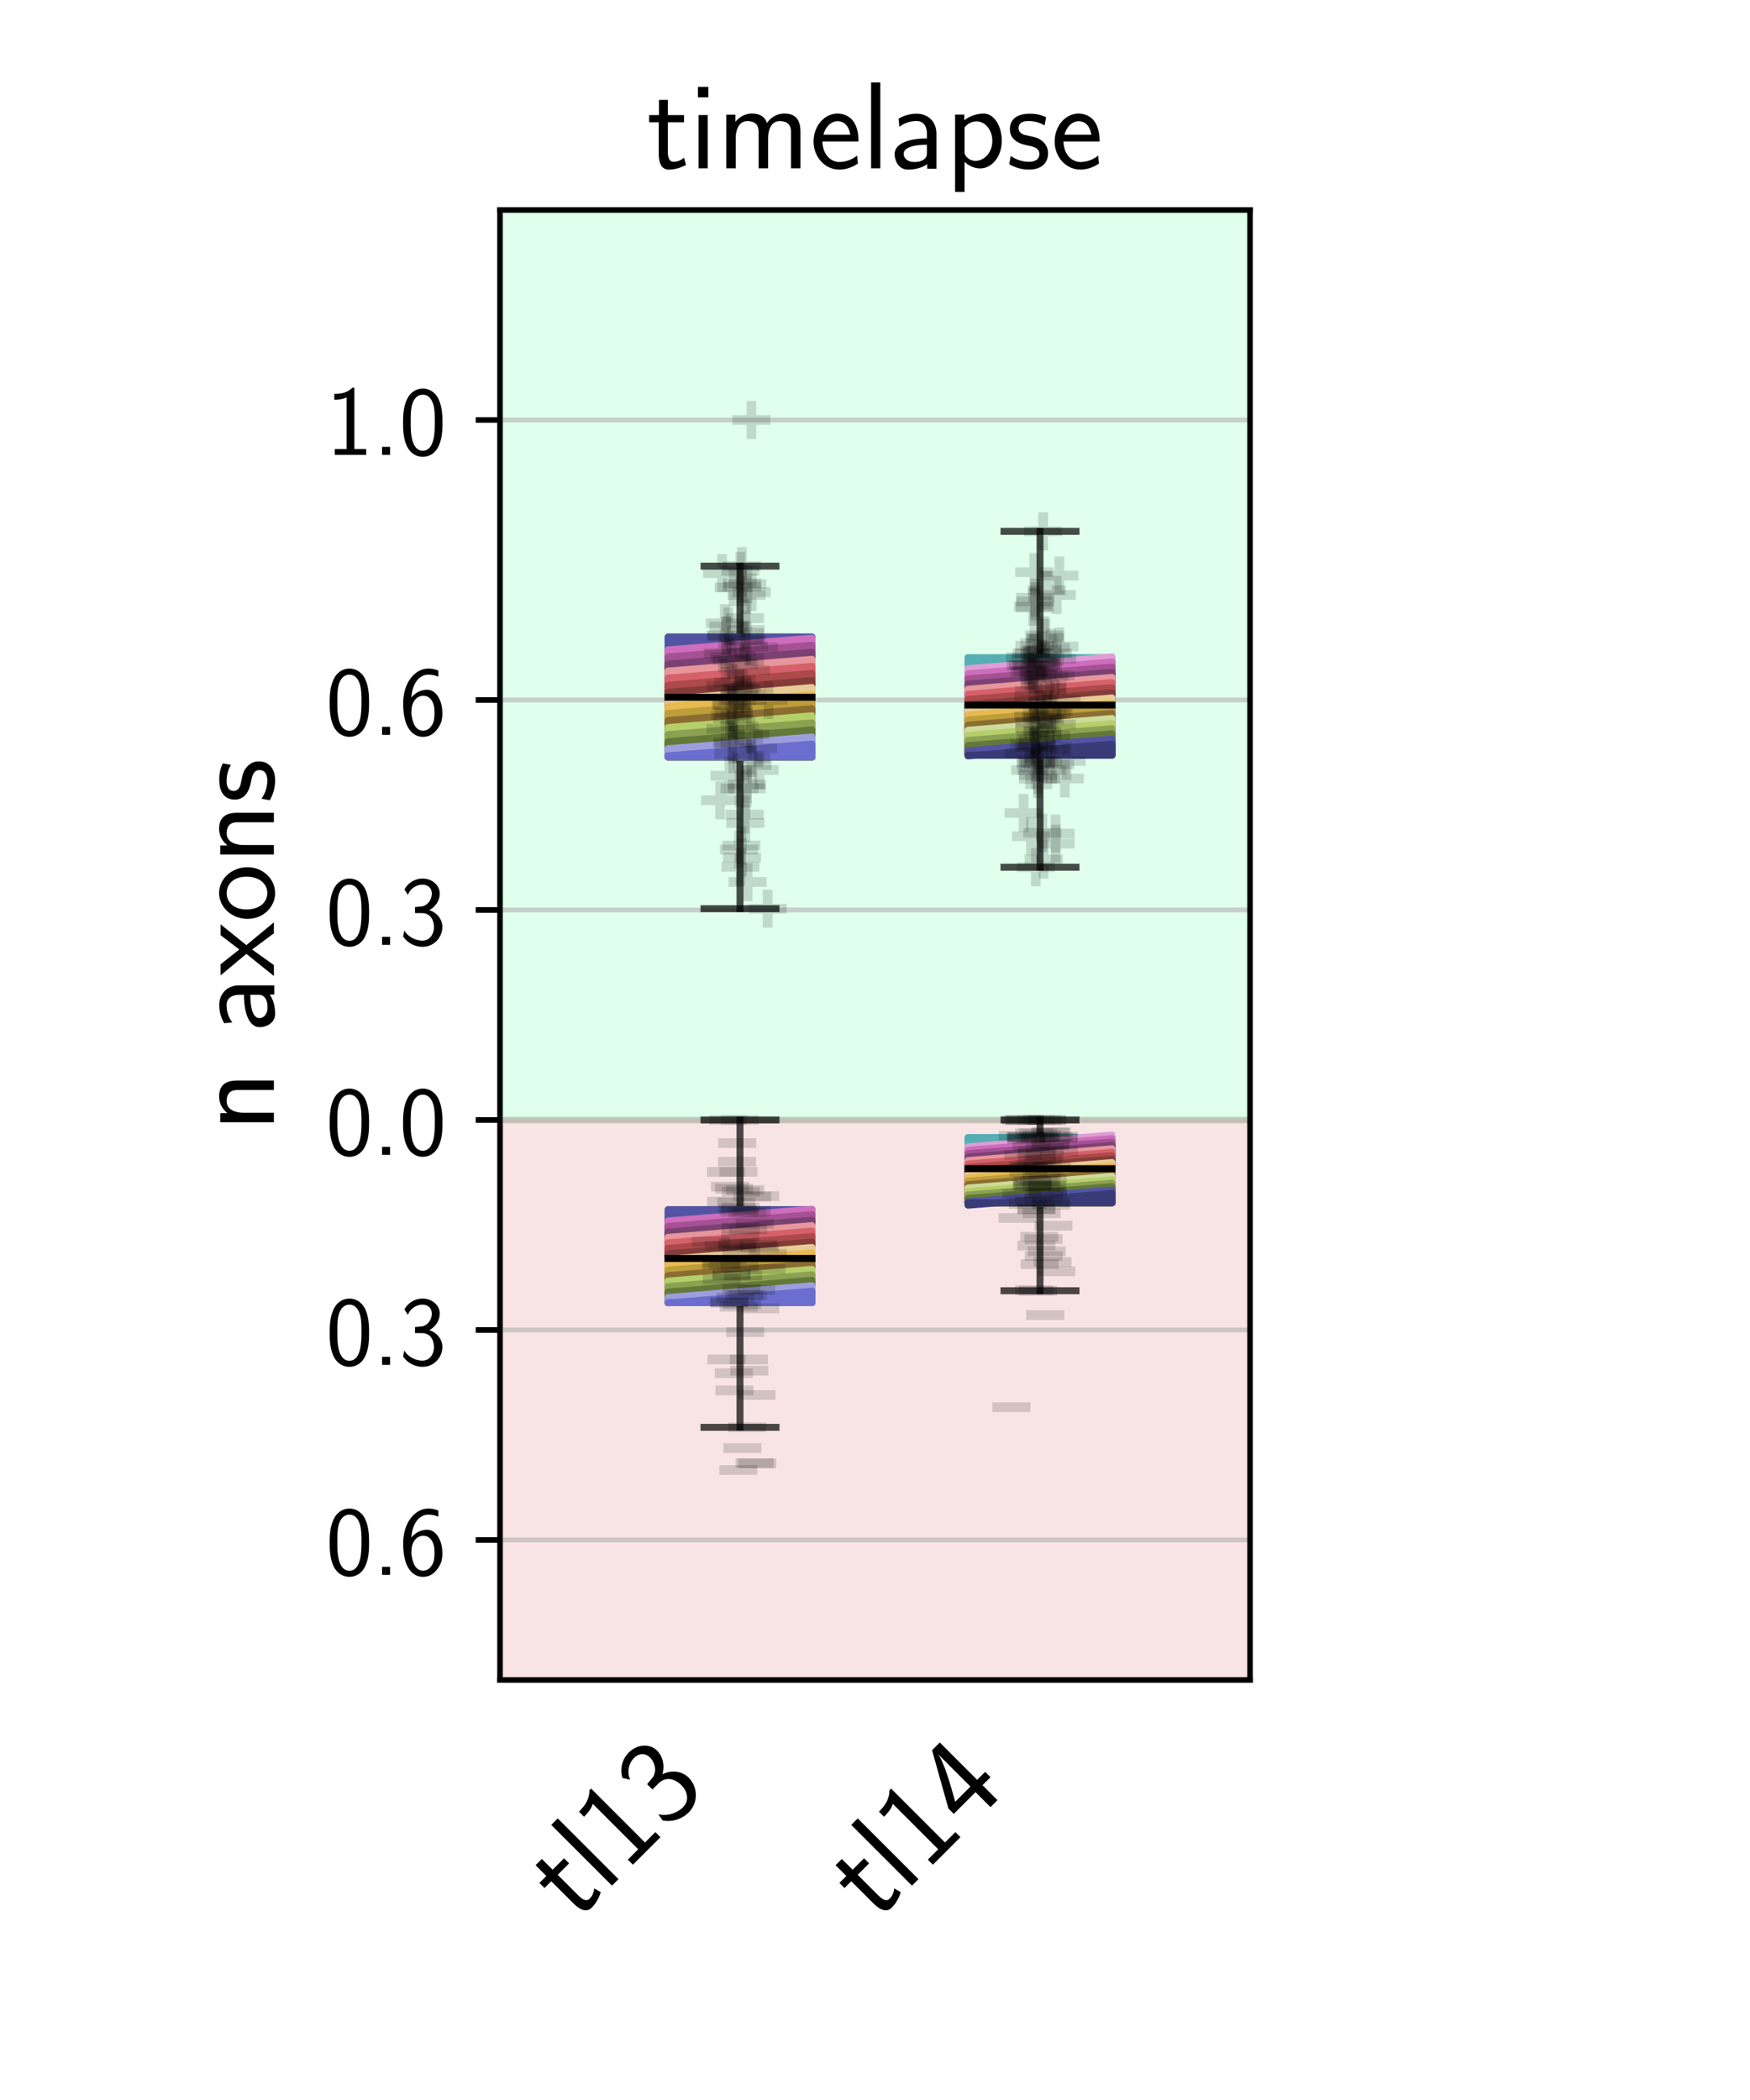 <?xml version="1.0" encoding="utf-8" standalone="no"?>
<!DOCTYPE svg PUBLIC "-//W3C//DTD SVG 1.1//EN"
  "http://www.w3.org/Graphics/SVG/1.1/DTD/svg11.dtd">
<!-- Created with matplotlib (https://matplotlib.org/) -->
<svg height="302.4pt" version="1.1" viewBox="0 0 252 302.4" width="252pt" xmlns="http://www.w3.org/2000/svg" xmlns:xlink="http://www.w3.org/1999/xlink">
 <defs>
  <style type="text/css">*{stroke-linecap:butt;stroke-linejoin:round;}</style>
 </defs>
 <g id="figure_1">
  <g id="patch_1">
   <path d="M 0 302.4 
L 252 302.4 
L 252 0 
L 0 0 
z
" style="fill:#ffffff;"/>
  </g>
  <g id="axes_1">
   <g id="patch_2">
    <path d="M 72 241.92 
L 180 241.92 
L 180 30.24 
L 72 30.24 
z
" style="fill:#ffffff;"/>
   </g>
   <g id="patch_3">
    <path clip-path="url(#p0300accf74)" d="M 72 161.28 
L 190.8 161.28 
L 190.8 30.24 
L 72 30.24 
z
" style="fill:#01ff6b;opacity:0.12;stroke:#01ff6b;stroke-linejoin:miter;"/>
   </g>
   <g id="patch_4">
    <path clip-path="url(#p0300accf74)" d="M 72 161.28 
L 190.8 161.28 
L 190.8 241.92 
L 72 241.92 
z
" style="fill:#c22121;opacity:0.12;stroke:#c22121;stroke-linejoin:miter;"/>
   </g>
   <g id="matplotlib.axis_1">
    <g id="xtick_1">
     <g id="text_1">
      <!-- tl13 -->
      <g transform="translate(82.88 276.779)rotate(-45)scale(0.18 -0.18)">
       <defs>
        <path d="M 16.703 37 
L 29.703 37 
L 29.703 42.766 
L 16.703 42.766 
L 16.703 55 
L 9.594 55 
L 9.594 42.766 
L 1.703 42.766 
L 1.703 37 
L 9.406 37 
L 9.406 11.703 
C 9.406 6 10.703 -1 17.297 -1 
C 22.297 -1 26.906 0.391 31.297 2.688 
L 29.703 8.562 
C 27.297 6.469 24.406 5.266 21.297 5.266 
C 16.906 5.266 16.703 10.875 16.703 13.375 
z
" id="CMSS17-116"/>
        <path d="M 14.797 69 
L 7.406 69 
L 7.406 0 
L 14.797 0 
z
" id="CMSS17-108"/>
        <path d="M 28.406 67 
L 26.5 67 
C 21.094 61.562 14.797 60.781 8.406 60.781 
L 8.406 55 
C 11.297 55 16 55 20.703 57.297 
L 20.703 5.766 
L 8.906 5.766 
L 8.906 0 
L 40.203 0 
L 40.203 5.766 
L 28.406 5.766 
z
" id="CMSS17-49"/>
        <path d="M 15.703 31.641 
L 22.5 31.641 
C 31.906 31.641 34.594 23.547 34.594 17.906 
C 34.594 10.203 30.203 4.172 23 4.172 
C 17.406 4.172 9.5 6.938 5 14.25 
C 4.297 10.797 4.297 10.594 3.906 8.219 
C 8.594 1.375 16.203 -2 23.203 -2 
C 34.594 -2 43 7.391 43 17.781 
C 43 25.594 37.5 32.141 30 34.609 
C 36 37.875 40.406 44 40.406 51.141 
C 40.406 59.453 32.703 66.078 23.297 66.078 
C 14.703 66.078 8 60.812 5.203 55.156 
C 5.906 54.188 7.703 51.312 8.594 49.828 
C 10.797 55.656 16.5 60 23.203 60 
C 28.797 60 32.5 56.359 32.5 51.109 
C 32.5 45.672 29 39.734 23.094 38.359 
C 22.703 38.359 16.5 37.766 15.703 37.672 
z
" id="CMSS17-51"/>
       </defs>
       <use transform="scale(0.996)" xlink:href="#CMSS17-116"/>
       <use transform="translate(33.832 0)scale(0.996)" xlink:href="#CMSS17-108"/>
       <use transform="translate(56.012 0)scale(0.996)" xlink:href="#CMSS17-49"/>
       <use transform="translate(102.856 0)scale(0.996)" xlink:href="#CMSS17-51"/>
      </g>
     </g>
    </g>
    <g id="xtick_2">
     <g id="text_2">
      <!-- tl14 -->
      <g transform="translate(126.08 276.779)rotate(-45)scale(0.18 -0.18)">
       <defs>
        <path d="M 35.203 17 
L 44.297 17 
L 44.297 23.078 
L 35.203 23.078 
L 35.203 65.5 
L 26.406 65.5 
L 2.594 23.078 
L 2.594 17 
L 27.297 17 
L 27.297 0 
L 35.203 0 
z
M 10.297 23.078 
C 16.094 33.234 27.594 53.734 27.594 60.703 
L 27.594 23.078 
z
" id="CMSS17-52"/>
       </defs>
       <use transform="scale(0.996)" xlink:href="#CMSS17-116"/>
       <use transform="translate(33.832 0)scale(0.996)" xlink:href="#CMSS17-108"/>
       <use transform="translate(56.012 0)scale(0.996)" xlink:href="#CMSS17-49"/>
       <use transform="translate(102.856 0)scale(0.996)" xlink:href="#CMSS17-52"/>
      </g>
     </g>
    </g>
   </g>
   <g id="matplotlib.axis_2">
    <g id="ytick_1">
     <g id="line2d_1">
      <path clip-path="url(#p0300accf74)" d="M 72 221.76 
L 180 221.76 
" style="fill:none;stroke:#b0b0b0;stroke-linecap:square;stroke-opacity:0.6;stroke-width:0.7;"/>
     </g>
     <g id="line2d_2">
      <defs>
       <path d="M 0 0 
L -3.5 0 
" id="m8368acad2d" style="stroke:#000000;stroke-width:0.8;"/>
      </defs>
      <g>
       <use style="stroke:#000000;stroke-width:0.8;" x="72" xlink:href="#m8368acad2d" y="221.76"/>
      </g>
     </g>
     <g id="text_3">
      <!-- 0.6 -->
      <g transform="translate(46.926 226.776)scale(0.145 -0.145)">
       <defs>
        <path d="M 43.094 31.938 
C 43.094 37.578 43 48.078 38.906 56.188 
C 34.797 64 28.203 66.078 23.5 66.078 
C 16.703 66.078 10.906 62.109 7.906 55.781 
C 4.703 49.156 3.797 42.328 3.797 31.938 
C 3.797 24.828 4.094 16.109 7.703 8.484 
C 11.797 0.078 18.703 -2 23.406 -2 
C 29.594 -2 35.594 1.266 39 8.094 
C 42.5 15.219 43.094 23.031 43.094 31.938 
z
M 23.406 4.078 
C 15.797 4.078 13.5 12.672 12.797 15.547 
C 11.594 20.469 11.406 25.219 11.406 33.031 
C 11.406 39.156 11.406 46.062 13.297 51.516 
C 15.594 57.828 19.594 60 23.406 60 
C 30.797 60 33.203 52.688 34 50.125 
C 35.5 44.891 35.5 38.766 35.5 33.031 
C 35.5 23.844 35.5 4.078 23.406 4.078 
z
" id="CMSS17-48"/>
        <path d="M 17 7.969 
L 9 7.969 
L 9 0 
L 17 0 
z
" id="CMSS17-46"/>
        <path d="M 39 64.078 
C 34.797 65.781 31.797 66.078 29 66.078 
C 16 66.078 3.906 52.625 3.906 31.344 
C 3.906 4.141 15.406 -2 23.594 -2 
C 28.094 -2 32.594 -0.609 36.906 4.375 
C 41.297 9.641 43 14.031 43 21.703 
C 43 34.047 36.906 45 27.797 45 
C 21.203 45 15.5 41.516 12 37.125 
C 13 50.906 19.594 60 29.094 60 
C 31.703 60 35.094 59.625 39 57.969 
z
M 12.094 21.391 
C 12.094 22.188 12.094 22.688 12.203 24.188 
C 12.203 31.953 16.703 38.922 24 38.922 
C 28.703 38.922 31.094 36.438 32.906 33.359 
C 35 29.469 35.094 25.781 35.094 21.688 
C 35.094 17.812 35.094 13.922 32.797 9.953 
C 30.906 6.859 28.406 4.172 23.594 4.172 
C 14.094 4.172 12.5 17.406 12.094 21.391 
z
" id="CMSS17-54"/>
       </defs>
       <use transform="scale(0.996)" xlink:href="#CMSS17-48"/>
       <use transform="translate(46.844 0)scale(0.996)" xlink:href="#CMSS17-46"/>
       <use transform="translate(72.868 0)scale(0.996)" xlink:href="#CMSS17-54"/>
      </g>
     </g>
    </g>
    <g id="ytick_2">
     <g id="line2d_3">
      <path clip-path="url(#p0300accf74)" d="M 72 191.52 
L 180 191.52 
" style="fill:none;stroke:#b0b0b0;stroke-linecap:square;stroke-opacity:0.6;stroke-width:0.7;"/>
     </g>
     <g id="line2d_4">
      <g>
       <use style="stroke:#000000;stroke-width:0.8;" x="72" xlink:href="#m8368acad2d" y="191.52"/>
      </g>
     </g>
     <g id="text_4">
      <!-- 0.3 -->
      <g transform="translate(46.926 196.536)scale(0.145 -0.145)">
       <use transform="scale(0.996)" xlink:href="#CMSS17-48"/>
       <use transform="translate(46.844 0)scale(0.996)" xlink:href="#CMSS17-46"/>
       <use transform="translate(72.868 0)scale(0.996)" xlink:href="#CMSS17-51"/>
      </g>
     </g>
    </g>
    <g id="ytick_3">
     <g id="line2d_5">
      <path clip-path="url(#p0300accf74)" d="M 72 161.28 
L 180 161.28 
" style="fill:none;stroke:#b0b0b0;stroke-linecap:square;stroke-opacity:0.6;stroke-width:0.7;"/>
     </g>
     <g id="line2d_6">
      <g>
       <use style="stroke:#000000;stroke-width:0.8;" x="72" xlink:href="#m8368acad2d" y="161.28"/>
      </g>
     </g>
     <g id="text_5">
      <!-- 0.0 -->
      <g transform="translate(46.926 166.296)scale(0.145 -0.145)">
       <use transform="scale(0.996)" xlink:href="#CMSS17-48"/>
       <use transform="translate(46.844 0)scale(0.996)" xlink:href="#CMSS17-46"/>
       <use transform="translate(72.868 0)scale(0.996)" xlink:href="#CMSS17-48"/>
      </g>
     </g>
    </g>
    <g id="ytick_4">
     <g id="line2d_7">
      <path clip-path="url(#p0300accf74)" d="M 72 131.04 
L 180 131.04 
" style="fill:none;stroke:#b0b0b0;stroke-linecap:square;stroke-opacity:0.6;stroke-width:0.7;"/>
     </g>
     <g id="line2d_8">
      <g>
       <use style="stroke:#000000;stroke-width:0.8;" x="72" xlink:href="#m8368acad2d" y="131.04"/>
      </g>
     </g>
     <g id="text_6">
      <!-- 0.3 -->
      <g transform="translate(46.926 136.056)scale(0.145 -0.145)">
       <use transform="scale(0.996)" xlink:href="#CMSS17-48"/>
       <use transform="translate(46.844 0)scale(0.996)" xlink:href="#CMSS17-46"/>
       <use transform="translate(72.868 0)scale(0.996)" xlink:href="#CMSS17-51"/>
      </g>
     </g>
    </g>
    <g id="ytick_5">
     <g id="line2d_9">
      <path clip-path="url(#p0300accf74)" d="M 72 100.8 
L 180 100.8 
" style="fill:none;stroke:#b0b0b0;stroke-linecap:square;stroke-opacity:0.6;stroke-width:0.7;"/>
     </g>
     <g id="line2d_10">
      <g>
       <use style="stroke:#000000;stroke-width:0.8;" x="72" xlink:href="#m8368acad2d" y="100.8"/>
      </g>
     </g>
     <g id="text_7">
      <!-- 0.6 -->
      <g transform="translate(46.926 105.816)scale(0.145 -0.145)">
       <use transform="scale(0.996)" xlink:href="#CMSS17-48"/>
       <use transform="translate(46.844 0)scale(0.996)" xlink:href="#CMSS17-46"/>
       <use transform="translate(72.868 0)scale(0.996)" xlink:href="#CMSS17-54"/>
      </g>
     </g>
    </g>
    <g id="ytick_6">
     <g id="line2d_11">
      <path clip-path="url(#p0300accf74)" d="M 72 60.48 
L 180 60.48 
" style="fill:none;stroke:#b0b0b0;stroke-linecap:square;stroke-opacity:0.6;stroke-width:0.7;"/>
     </g>
     <g id="line2d_12">
      <g>
       <use style="stroke:#000000;stroke-width:0.8;" x="72" xlink:href="#m8368acad2d" y="60.48"/>
      </g>
     </g>
     <g id="text_8">
      <!-- 1.0 -->
      <g transform="translate(46.926 65.496)scale(0.145 -0.145)">
       <use transform="scale(0.996)" xlink:href="#CMSS17-49"/>
       <use transform="translate(46.844 0)scale(0.996)" xlink:href="#CMSS17-46"/>
       <use transform="translate(72.868 0)scale(0.996)" xlink:href="#CMSS17-48"/>
      </g>
     </g>
    </g>
    <g id="text_9">
     <!-- n axons -->
     <g transform="translate(39.438 162.929)rotate(-90)scale(0.18 -0.18)">
      <defs>
       <path d="M 40.906 29.328 
C 40.906 35.672 39.406 44 28.094 44 
C 21.703 44 17.5 40.719 14.703 37.328 
L 14.703 43.094 
L 7.406 43.094 
L 7.406 0 
L 15 0 
L 15 24.359 
C 15 30.688 17.406 37.938 24.203 37.938 
C 33 37.938 33.297 32 33.297 28.578 
L 33.297 0 
L 40.906 0 
z
" id="CMSS17-110"/>
       <path d="M 37.594 27.984 
C 37.594 37.375 30.906 43.875 21.906 43.875 
C 17.5 43.875 12.703 43.078 7.203 39.891 
L 7.797 33.359 
C 10.297 35.125 14.594 38 21.797 38 
C 26.906 38 30 34.062 30 27.844 
L 30 24 
C 14 24 4 19.344 4 11.344 
C 4 7.203 6.5 -1 14.797 -1 
C 16.297 -1 24.406 -1 30.203 3.391 
L 30.203 -0.297 
L 37.594 -0.297 
z
M 30 12.75 
C 30 10.953 30 8.562 27 6.781 
C 24.406 5.078 21.094 5.078 19.703 5.078 
C 14.703 5.078 11.297 7.984 11.297 11.625 
C 11.297 18.922 26.906 18.922 30 18.922 
z
" id="CMSS17-97"/>
       <path d="M 24.797 22.094 
L 41.5 42.797 
L 32.797 42.797 
L 21.297 27.766 
L 9.406 42.797 
L 0.5 42.797 
L 17.797 22.094 
L 0 0 
L 8.797 0 
L 21.297 17.516 
L 34.297 0 
L 43.094 0 
z
" id="CMSS17-120"/>
       <path d="M 44.203 21.188 
C 44.203 34 34.703 44 23.5 44 
C 12 44 2.703 33.703 2.703 21.188 
C 2.703 8.5 12.297 -1 23.406 -1 
C 34.797 -1 44.203 8.797 44.203 21.188 
z
M 23.5 5.266 
C 16.406 5.266 10.297 11.078 10.297 22 
C 10.297 33.609 17.406 37.922 23.406 37.922 
C 29.906 37.922 36.594 33.219 36.594 22 
C 36.594 10.672 30.094 5.266 23.5 5.266 
z
" id="CMSS17-111"/>
       <path d="M 32.203 41.047 
C 26.297 43.859 21.703 43.859 18.703 43.859 
C 11.594 43.859 3.094 41.375 3.094 31.297 
C 3.094 21.234 14.094 19.031 17.094 18.422 
C 21.703 17.531 26.797 16.531 26.797 11.562 
C 26.797 5.266 19.594 5.266 18.297 5.266 
C 14.297 5.266 8.797 6.359 3.797 9.969 
L 2.594 3.281 
C 8.297 0 13.797 -1 18.406 -1 
C 30.703 -1 33.797 6.5 33.797 12.203 
C 33.797 17.094 31 20.391 29.094 21.891 
C 25.797 24.5 24.594 24.797 16.406 26.5 
C 15 26.703 10.094 27.797 10.094 32.281 
C 10.094 38 16.406 38 17.797 38 
C 24.297 38 28.297 35.984 31 34.5 
z
" id="CMSS17-115"/>
      </defs>
      <use transform="scale(0.996)" xlink:href="#CMSS17-110"/>
      <use transform="translate(79.434 0)scale(0.996)" xlink:href="#CMSS17-97"/>
      <use transform="translate(124.356 0)scale(0.996)" xlink:href="#CMSS17-120"/>
      <use transform="translate(167.356 0)scale(0.996)" xlink:href="#CMSS17-111"/>
      <use transform="translate(214.2 0)scale(0.996)" xlink:href="#CMSS17-110"/>
      <use transform="translate(262.405 0)scale(0.996)" xlink:href="#CMSS17-115"/>
     </g>
    </g>
   </g>
   <g id="line2d_13">
    <path clip-path="url(#p0300accf74)" d="M 106.56 187.561 
L 106.56 205.534 
" style="fill:none;stroke:#000000;stroke-linecap:square;stroke-opacity:0.7;"/>
   </g>
   <g id="line2d_14">
    <path clip-path="url(#p0300accf74)" d="M 106.56 174.188 
L 106.56 161.28 
" style="fill:none;stroke:#000000;stroke-linecap:square;stroke-opacity:0.7;"/>
   </g>
   <g id="line2d_15">
    <path clip-path="url(#p0300accf74)" d="M 101.376 205.534 
L 111.744 205.534 
" style="fill:none;stroke:#000000;stroke-linecap:square;stroke-opacity:0.7;"/>
   </g>
   <g id="line2d_16">
    <path clip-path="url(#p0300accf74)" d="M 101.376 161.28 
L 111.744 161.28 
" style="fill:none;stroke:#000000;stroke-linecap:square;stroke-opacity:0.7;"/>
   </g>
   <g id="line2d_17">
    <path clip-path="url(#p0300accf74)" d="M 149.76 173.198 
L 149.76 185.865 
" style="fill:none;stroke:#000000;stroke-linecap:square;stroke-opacity:0.7;"/>
   </g>
   <g id="line2d_18">
    <path clip-path="url(#p0300accf74)" d="M 149.76 163.8 
L 149.76 161.28 
" style="fill:none;stroke:#000000;stroke-linecap:square;stroke-opacity:0.7;"/>
   </g>
   <g id="line2d_19">
    <path clip-path="url(#p0300accf74)" d="M 144.576 185.865 
L 154.944 185.865 
" style="fill:none;stroke:#000000;stroke-linecap:square;stroke-opacity:0.7;"/>
   </g>
   <g id="line2d_20">
    <path clip-path="url(#p0300accf74)" d="M 144.576 161.28 
L 154.944 161.28 
" style="fill:none;stroke:#000000;stroke-linecap:square;stroke-opacity:0.7;"/>
   </g>
   <g id="line2d_21">
    <path clip-path="url(#p0300accf74)" d="M 106.56 109.004 
L 106.56 130.85 
" style="fill:none;stroke:#000000;stroke-linecap:square;stroke-opacity:0.7;"/>
   </g>
   <g id="line2d_22">
    <path clip-path="url(#p0300accf74)" d="M 106.56 91.719 
L 106.56 81.526 
" style="fill:none;stroke:#000000;stroke-linecap:square;stroke-opacity:0.7;"/>
   </g>
   <g id="line2d_23">
    <path clip-path="url(#p0300accf74)" d="M 101.376 130.85 
L 111.744 130.85 
" style="fill:none;stroke:#000000;stroke-linecap:square;stroke-opacity:0.7;"/>
   </g>
   <g id="line2d_24">
    <path clip-path="url(#p0300accf74)" d="M 101.376 81.526 
L 111.744 81.526 
" style="fill:none;stroke:#000000;stroke-linecap:square;stroke-opacity:0.7;"/>
   </g>
   <g id="line2d_25">
    <path clip-path="url(#p0300accf74)" d="M 149.76 108.739 
L 149.76 124.88 
" style="fill:none;stroke:#000000;stroke-linecap:square;stroke-opacity:0.7;"/>
   </g>
   <g id="line2d_26">
    <path clip-path="url(#p0300accf74)" d="M 149.76 94.698 
L 149.76 76.516 
" style="fill:none;stroke:#000000;stroke-linecap:square;stroke-opacity:0.7;"/>
   </g>
   <g id="line2d_27">
    <path clip-path="url(#p0300accf74)" d="M 144.576 124.88 
L 154.944 124.88 
" style="fill:none;stroke:#000000;stroke-linecap:square;stroke-opacity:0.7;"/>
   </g>
   <g id="line2d_28">
    <path clip-path="url(#p0300accf74)" d="M 144.576 76.516 
L 154.944 76.516 
" style="fill:none;stroke:#000000;stroke-linecap:square;stroke-opacity:0.7;"/>
   </g>
   <g id="patch_5">
    <path d="M 72 241.92 
L 72 30.24 
" style="fill:none;stroke:#000000;stroke-linecap:square;stroke-linejoin:miter;stroke-width:0.8;"/>
   </g>
   <g id="patch_6">
    <path d="M 180 241.92 
L 180 30.24 
" style="fill:none;stroke:#000000;stroke-linecap:square;stroke-linejoin:miter;stroke-width:0.8;"/>
   </g>
   <g id="patch_7">
    <path d="M 72 241.92 
L 180 241.92 
" style="fill:none;stroke:#000000;stroke-linecap:square;stroke-linejoin:miter;stroke-width:0.8;"/>
   </g>
   <g id="patch_8">
    <path d="M 72 30.24 
L 180 30.24 
" style="fill:none;stroke:#000000;stroke-linecap:square;stroke-linejoin:miter;stroke-width:0.8;"/>
   </g>
   <g id="text_10">
    <!-- timelapse -->
    <g transform="translate(93.173 24.24)scale(0.18 -0.18)">
     <defs>
      <path d="M 15.297 65.359 
L 6.906 65.359 
L 6.906 57 
L 15.297 57 
z
M 14.797 42.797 
L 7.406 42.797 
L 7.406 0 
L 14.797 0 
z
" id="CMSS17-105"/>
      <path d="M 67 29.328 
C 67 36.062 65.297 44 54.094 44 
C 46.594 44 42.094 39.312 40.094 36.422 
C 38.297 41.719 34.094 44 28.094 44 
C 21.297 44 17 40.125 14.703 37.328 
L 14.703 43.094 
L 7.406 43.094 
L 7.406 0 
L 15 0 
L 15 24.359 
C 15 30.297 17.203 37.938 24.297 37.938 
C 33.406 37.938 33.406 31.5 33.406 28.578 
L 33.406 0 
L 41 0 
L 41 24.359 
C 41 30.297 43.203 37.938 50.297 37.938 
C 59.406 37.938 59.406 31.5 59.406 28.578 
L 59.406 0 
L 67 0 
z
" id="CMSS17-109"/>
      <path d="M 39.094 21.516 
C 39.094 24.844 38.906 31.297 35.703 36.641 
C 32.203 42.391 26.5 44 22.203 44 
C 11.797 44 3 34.188 3 21.484 
C 3 9.094 12.094 -1 23.594 -1 
C 28.094 -1 33.594 0.297 38.594 3.875 
C 38.594 4.281 38.406 6.469 38.297 6.562 
C 38.297 6.766 38 9.844 38 10.25 
C 33.203 6.359 27.703 5.078 23.703 5.078 
C 17.297 5.078 10.406 10.422 10.094 21.516 
z
M 10.906 27 
C 12.203 32.562 16.594 37.828 22.203 37.828 
C 23.703 37.828 30.703 37.828 32.5 27 
z
" id="CMSS17-101"/>
      <path d="M 15.094 5.203 
C 18.406 2.016 22.906 -0.078 27.703 -0.078 
C 37 -0.078 45 9.422 45 22.062 
C 45 33.734 39 44 30.406 44 
C 25.406 44 19.406 42.219 14.906 38.625 
L 14.906 43.203 
L 7.5 43.203 
L 7.5 -19 
L 15.094 -19 
z
M 15.094 32.812 
C 15.906 34 19.297 37.734 24.797 37.734 
C 31.797 37.734 37.406 30.625 37.406 22.062 
C 37.406 12.297 30.594 6 23.906 6 
C 21.906 6 19.797 6.484 17.797 8.172 
C 15.094 10.531 15.094 12 15.094 13.391 
z
" id="CMSS17-112"/>
     </defs>
     <use transform="scale(0.996)" xlink:href="#CMSS17-116"/>
     <use transform="translate(33.832 0)scale(0.996)" xlink:href="#CMSS17-105"/>
     <use transform="translate(56.012 0)scale(0.996)" xlink:href="#CMSS17-109"/>
     <use transform="translate(130.242 0)scale(0.996)" xlink:href="#CMSS17-101"/>
     <use transform="translate(171.88 0)scale(0.996)" xlink:href="#CMSS17-108"/>
     <use transform="translate(194.061 0)scale(0.996)" xlink:href="#CMSS17-97"/>
     <use transform="translate(238.983 0)scale(0.996)" xlink:href="#CMSS17-112"/>
     <use transform="translate(287.188 0)scale(0.996)" xlink:href="#CMSS17-115"/>
     <use transform="translate(323.101 0)scale(0.996)" xlink:href="#CMSS17-101"/>
    </g>
   </g>
   <g id="patch_9">
    <path clip-path="url(#p0300accf74)" d="M 96.192 187.561 
L 116.928 187.561 
L 116.928 174.188 
L 96.192 174.188 
L 96.192 187.561 
z
" style="fill:#5254a3;stroke:#5254a3;stroke-linejoin:miter;"/>
   </g>
   <g id="patch_10">
    <path clip-path="url(#p0300accf74)" d="M 139.392 173.198 
L 160.128 173.198 
L 160.128 163.8 
L 139.392 163.8 
L 139.392 173.198 
z
" style="fill:#54aeb3;stroke:#54aeb3;stroke-linejoin:miter;"/>
   </g>
   <g id="patch_11">
    <path clip-path="url(#p0300accf74)" d="M 96.192 109.004 
L 116.928 109.004 
L 116.928 91.719 
L 96.192 91.719 
L 96.192 109.004 
z
" style="fill:#5254a3;stroke:#5254a3;stroke-linejoin:miter;"/>
   </g>
   <g id="patch_12">
    <path clip-path="url(#p0300accf74)" d="M 139.392 108.739 
L 160.128 108.739 
L 160.128 94.698 
L 139.392 94.698 
L 139.392 108.739 
z
" style="fill:#54aeb3;stroke:#54aeb3;stroke-linejoin:miter;"/>
   </g>
   <g id="patch_13">
    <path clip-path="url(#p0300accf74)" d="M 139.392 173.198 
L 139.392 165.141 
L 160.128 163.448 
L 160.128 173.198 
z
" style="fill:#de9ed6;stroke:#de9ed6;stroke-linejoin:miter;"/>
   </g>
   <g id="patch_14">
    <path clip-path="url(#p0300accf74)" d="M 139.392 108.739 
L 139.392 96.284 
L 160.128 94.59 
L 160.128 108.739 
z
" style="fill:#de9ed6;stroke:#de9ed6;stroke-linejoin:miter;"/>
   </g>
   <g id="patch_15">
    <path clip-path="url(#p0300accf74)" d="M 139.392 173.198 
L 139.392 165.636 
L 160.128 163.943 
L 160.128 173.198 
z
" style="fill:#ce6dbd;stroke:#ce6dbd;stroke-linejoin:miter;"/>
   </g>
   <g id="patch_16">
    <path clip-path="url(#p0300accf74)" d="M 139.392 108.739 
L 139.392 97.023 
L 160.128 95.329 
L 160.128 108.739 
z
" style="fill:#ce6dbd;stroke:#ce6dbd;stroke-linejoin:miter;"/>
   </g>
   <g id="patch_17">
    <path clip-path="url(#p0300accf74)" d="M 96.192 187.561 
L 96.192 175.821 
L 116.928 174.128 
L 116.928 187.561 
z
" style="fill:#ce6dbd;stroke:#ce6dbd;stroke-linejoin:miter;"/>
   </g>
   <g id="patch_18">
    <path clip-path="url(#p0300accf74)" d="M 139.392 173.198 
L 139.392 166.131 
L 160.128 164.437 
L 160.128 173.198 
z
" style="fill:#a55194;stroke:#a55194;stroke-linejoin:miter;"/>
   </g>
   <g id="patch_19">
    <path clip-path="url(#p0300accf74)" d="M 96.192 109.004 
L 96.192 93.583 
L 116.928 91.889 
L 116.928 109.004 
z
" style="fill:#ce6dbd;stroke:#ce6dbd;stroke-linejoin:miter;"/>
   </g>
   <g id="patch_20">
    <path clip-path="url(#p0300accf74)" d="M 139.392 108.739 
L 139.392 97.762 
L 160.128 96.068 
L 160.128 108.739 
z
" style="fill:#a55194;stroke:#a55194;stroke-linejoin:miter;"/>
   </g>
   <g id="patch_21">
    <path clip-path="url(#p0300accf74)" d="M 96.192 187.561 
L 96.192 176.608 
L 116.928 174.915 
L 116.928 187.561 
z
" style="fill:#a55194;stroke:#a55194;stroke-linejoin:miter;"/>
   </g>
   <g id="patch_22">
    <path clip-path="url(#p0300accf74)" d="M 139.392 173.198 
L 139.392 166.625 
L 160.128 164.932 
L 160.128 173.198 
z
" style="fill:#7b4173;stroke:#7b4173;stroke-linejoin:miter;"/>
   </g>
   <g id="patch_23">
    <path clip-path="url(#p0300accf74)" d="M 96.192 109.004 
L 96.192 94.599 
L 116.928 92.906 
L 116.928 109.004 
z
" style="fill:#a55194;stroke:#a55194;stroke-linejoin:miter;"/>
   </g>
   <g id="patch_24">
    <path clip-path="url(#p0300accf74)" d="M 139.392 108.739 
L 139.392 98.501 
L 160.128 96.807 
L 160.128 108.739 
z
" style="fill:#7b4173;stroke:#7b4173;stroke-linejoin:miter;"/>
   </g>
   <g id="patch_25">
    <path clip-path="url(#p0300accf74)" d="M 96.192 187.561 
L 96.192 177.395 
L 116.928 175.701 
L 116.928 187.561 
z
" style="fill:#7b4173;stroke:#7b4173;stroke-linejoin:miter;"/>
   </g>
   <g id="patch_26">
    <path clip-path="url(#p0300accf74)" d="M 139.392 173.198 
L 139.392 167.12 
L 160.128 165.426 
L 160.128 173.198 
z
" style="fill:#e7969c;stroke:#e7969c;stroke-linejoin:miter;"/>
   </g>
   <g id="patch_27">
    <path clip-path="url(#p0300accf74)" d="M 96.192 109.004 
L 96.192 95.616 
L 116.928 93.923 
L 116.928 109.004 
z
" style="fill:#7b4173;stroke:#7b4173;stroke-linejoin:miter;"/>
   </g>
   <g id="patch_28">
    <path clip-path="url(#p0300accf74)" d="M 139.392 108.739 
L 139.392 99.24 
L 160.128 97.546 
L 160.128 108.739 
z
" style="fill:#e7969c;stroke:#e7969c;stroke-linejoin:miter;"/>
   </g>
   <g id="patch_29">
    <path clip-path="url(#p0300accf74)" d="M 96.192 187.561 
L 96.192 178.181 
L 116.928 176.488 
L 116.928 187.561 
z
" style="fill:#e7969c;stroke:#e7969c;stroke-linejoin:miter;"/>
   </g>
   <g id="patch_30">
    <path clip-path="url(#p0300accf74)" d="M 139.392 173.198 
L 139.392 167.615 
L 160.128 165.921 
L 160.128 173.198 
z
" style="fill:#d6616b;stroke:#d6616b;stroke-linejoin:miter;"/>
   </g>
   <g id="patch_31">
    <path clip-path="url(#p0300accf74)" d="M 96.192 109.004 
L 96.192 96.633 
L 116.928 94.939 
L 116.928 109.004 
z
" style="fill:#e7969c;stroke:#e7969c;stroke-linejoin:miter;"/>
   </g>
   <g id="patch_32">
    <path clip-path="url(#p0300accf74)" d="M 139.392 108.739 
L 139.392 99.979 
L 160.128 98.285 
L 160.128 108.739 
z
" style="fill:#d6616b;stroke:#d6616b;stroke-linejoin:miter;"/>
   </g>
   <g id="patch_33">
    <path clip-path="url(#p0300accf74)" d="M 96.192 187.561 
L 96.192 178.968 
L 116.928 177.274 
L 116.928 187.561 
z
" style="fill:#d6616b;stroke:#d6616b;stroke-linejoin:miter;"/>
   </g>
   <g id="patch_34">
    <path clip-path="url(#p0300accf74)" d="M 139.392 173.198 
L 139.392 168.109 
L 160.128 166.416 
L 160.128 173.198 
z
" style="fill:#ad494a;stroke:#ad494a;stroke-linejoin:miter;"/>
   </g>
   <g id="patch_35">
    <path clip-path="url(#p0300accf74)" d="M 96.192 109.004 
L 96.192 97.65 
L 116.928 95.956 
L 116.928 109.004 
z
" style="fill:#d6616b;stroke:#d6616b;stroke-linejoin:miter;"/>
   </g>
   <g id="patch_36">
    <path clip-path="url(#p0300accf74)" d="M 139.392 108.739 
L 139.392 100.718 
L 160.128 99.024 
L 160.128 108.739 
z
" style="fill:#ad494a;stroke:#ad494a;stroke-linejoin:miter;"/>
   </g>
   <g id="patch_37">
    <path clip-path="url(#p0300accf74)" d="M 96.192 187.561 
L 96.192 179.754 
L 116.928 178.061 
L 116.928 187.561 
z
" style="fill:#ad494a;stroke:#ad494a;stroke-linejoin:miter;"/>
   </g>
   <g id="patch_38">
    <path clip-path="url(#p0300accf74)" d="M 139.392 173.198 
L 139.392 168.604 
L 160.128 166.91 
L 160.128 173.198 
z
" style="fill:#843c39;stroke:#843c39;stroke-linejoin:miter;"/>
   </g>
   <g id="patch_39">
    <path clip-path="url(#p0300accf74)" d="M 96.192 109.004 
L 96.192 98.666 
L 116.928 96.973 
L 116.928 109.004 
z
" style="fill:#ad494a;stroke:#ad494a;stroke-linejoin:miter;"/>
   </g>
   <g id="patch_40">
    <path clip-path="url(#p0300accf74)" d="M 139.392 108.739 
L 139.392 101.457 
L 160.128 99.763 
L 160.128 108.739 
z
" style="fill:#843c39;stroke:#843c39;stroke-linejoin:miter;"/>
   </g>
   <g id="patch_41">
    <path clip-path="url(#p0300accf74)" d="M 96.192 187.561 
L 96.192 180.541 
L 116.928 178.848 
L 116.928 187.561 
z
" style="fill:#843c39;stroke:#843c39;stroke-linejoin:miter;"/>
   </g>
   <g id="patch_42">
    <path clip-path="url(#p0300accf74)" d="M 139.392 173.198 
L 139.392 169.098 
L 160.128 167.405 
L 160.128 173.198 
z
" style="fill:#e7cb94;stroke:#e7cb94;stroke-linejoin:miter;"/>
   </g>
   <g id="patch_43">
    <path clip-path="url(#p0300accf74)" d="M 96.192 109.004 
L 96.192 99.683 
L 116.928 97.99 
L 116.928 109.004 
z
" style="fill:#843c39;stroke:#843c39;stroke-linejoin:miter;"/>
   </g>
   <g id="patch_44">
    <path clip-path="url(#p0300accf74)" d="M 139.392 108.739 
L 139.392 102.196 
L 160.128 100.502 
L 160.128 108.739 
z
" style="fill:#e7cb94;stroke:#e7cb94;stroke-linejoin:miter;"/>
   </g>
   <g id="patch_45">
    <path clip-path="url(#p0300accf74)" d="M 96.192 187.561 
L 96.192 181.328 
L 116.928 179.634 
L 116.928 187.561 
z
" style="fill:#e7cb94;stroke:#e7cb94;stroke-linejoin:miter;"/>
   </g>
   <g id="patch_46">
    <path clip-path="url(#p0300accf74)" d="M 139.392 173.198 
L 139.392 169.593 
L 160.128 167.9 
L 160.128 173.198 
z
" style="fill:#e7ba52;stroke:#e7ba52;stroke-linejoin:miter;"/>
   </g>
   <g id="patch_47">
    <path clip-path="url(#p0300accf74)" d="M 96.192 109.004 
L 96.192 100.7 
L 116.928 99.006 
L 116.928 109.004 
z
" style="fill:#e7cb94;stroke:#e7cb94;stroke-linejoin:miter;"/>
   </g>
   <g id="patch_48">
    <path clip-path="url(#p0300accf74)" d="M 139.392 108.739 
L 139.392 102.935 
L 160.128 101.241 
L 160.128 108.739 
z
" style="fill:#e7ba52;stroke:#e7ba52;stroke-linejoin:miter;"/>
   </g>
   <g id="patch_49">
    <path clip-path="url(#p0300accf74)" d="M 96.192 187.561 
L 96.192 182.114 
L 116.928 180.421 
L 116.928 187.561 
z
" style="fill:#e7ba52;stroke:#e7ba52;stroke-linejoin:miter;"/>
   </g>
   <g id="patch_50">
    <path clip-path="url(#p0300accf74)" d="M 139.392 173.198 
L 139.392 170.088 
L 160.128 168.394 
L 160.128 173.198 
z
" style="fill:#bd9e39;stroke:#bd9e39;stroke-linejoin:miter;"/>
   </g>
   <g id="patch_51">
    <path clip-path="url(#p0300accf74)" d="M 96.192 109.004 
L 96.192 101.717 
L 116.928 100.023 
L 116.928 109.004 
z
" style="fill:#e7ba52;stroke:#e7ba52;stroke-linejoin:miter;"/>
   </g>
   <g id="patch_52">
    <path clip-path="url(#p0300accf74)" d="M 139.392 108.739 
L 139.392 103.674 
L 160.128 101.98 
L 160.128 108.739 
z
" style="fill:#bd9e39;stroke:#bd9e39;stroke-linejoin:miter;"/>
   </g>
   <g id="patch_53">
    <path clip-path="url(#p0300accf74)" d="M 96.192 187.561 
L 96.192 182.901 
L 116.928 181.208 
L 116.928 187.561 
z
" style="fill:#bd9e39;stroke:#bd9e39;stroke-linejoin:miter;"/>
   </g>
   <g id="patch_54">
    <path clip-path="url(#p0300accf74)" d="M 139.392 173.198 
L 139.392 170.582 
L 160.128 168.889 
L 160.128 173.198 
z
" style="fill:#8c6d31;stroke:#8c6d31;stroke-linejoin:miter;"/>
   </g>
   <g id="patch_55">
    <path clip-path="url(#p0300accf74)" d="M 96.192 109.004 
L 96.192 102.733 
L 116.928 101.04 
L 116.928 109.004 
z
" style="fill:#bd9e39;stroke:#bd9e39;stroke-linejoin:miter;"/>
   </g>
   <g id="patch_56">
    <path clip-path="url(#p0300accf74)" d="M 139.392 108.739 
L 139.392 104.413 
L 160.128 102.72 
L 160.128 108.739 
z
" style="fill:#8c6d31;stroke:#8c6d31;stroke-linejoin:miter;"/>
   </g>
   <g id="patch_57">
    <path clip-path="url(#p0300accf74)" d="M 96.192 187.561 
L 96.192 183.688 
L 116.928 181.994 
L 116.928 187.561 
z
" style="fill:#8c6d31;stroke:#8c6d31;stroke-linejoin:miter;"/>
   </g>
   <g id="patch_58">
    <path clip-path="url(#p0300accf74)" d="M 139.392 173.198 
L 139.392 171.077 
L 160.128 169.384 
L 160.128 173.198 
z
" style="fill:#cedb9c;stroke:#cedb9c;stroke-linejoin:miter;"/>
   </g>
   <g id="patch_59">
    <path clip-path="url(#p0300accf74)" d="M 96.192 109.004 
L 96.192 103.75 
L 116.928 102.057 
L 116.928 109.004 
z
" style="fill:#8c6d31;stroke:#8c6d31;stroke-linejoin:miter;"/>
   </g>
   <g id="patch_60">
    <path clip-path="url(#p0300accf74)" d="M 139.392 108.739 
L 139.392 105.152 
L 160.128 103.459 
L 160.128 108.739 
z
" style="fill:#cedb9c;stroke:#cedb9c;stroke-linejoin:miter;"/>
   </g>
   <g id="patch_61">
    <path clip-path="url(#p0300accf74)" d="M 96.192 187.561 
L 96.192 184.474 
L 116.928 182.781 
L 116.928 187.561 
z
" style="fill:#b5cf6b;stroke:#b5cf6b;stroke-linejoin:miter;"/>
   </g>
   <g id="patch_62">
    <path clip-path="url(#p0300accf74)" d="M 139.392 173.198 
L 139.392 171.572 
L 160.128 169.878 
L 160.128 173.198 
z
" style="fill:#b5cf6b;stroke:#b5cf6b;stroke-linejoin:miter;"/>
   </g>
   <g id="patch_63">
    <path clip-path="url(#p0300accf74)" d="M 96.192 109.004 
L 96.192 104.767 
L 116.928 103.073 
L 116.928 109.004 
z
" style="fill:#b5cf6b;stroke:#b5cf6b;stroke-linejoin:miter;"/>
   </g>
   <g id="patch_64">
    <path clip-path="url(#p0300accf74)" d="M 139.392 108.739 
L 139.392 105.891 
L 160.128 104.198 
L 160.128 108.739 
z
" style="fill:#b5cf6b;stroke:#b5cf6b;stroke-linejoin:miter;"/>
   </g>
   <g id="patch_65">
    <path clip-path="url(#p0300accf74)" d="M 96.192 187.561 
L 96.192 185.261 
L 116.928 183.567 
L 116.928 187.561 
z
" style="fill:#8ca252;stroke:#8ca252;stroke-linejoin:miter;"/>
   </g>
   <g id="patch_66">
    <path clip-path="url(#p0300accf74)" d="M 139.392 173.198 
L 139.392 172.066 
L 160.128 170.373 
L 160.128 173.198 
z
" style="fill:#8ca252;stroke:#8ca252;stroke-linejoin:miter;"/>
   </g>
   <g id="patch_67">
    <path clip-path="url(#p0300accf74)" d="M 96.192 109.004 
L 96.192 105.784 
L 116.928 104.09 
L 116.928 109.004 
z
" style="fill:#8ca252;stroke:#8ca252;stroke-linejoin:miter;"/>
   </g>
   <g id="patch_68">
    <path clip-path="url(#p0300accf74)" d="M 139.392 108.739 
L 139.392 106.63 
L 160.128 104.937 
L 160.128 108.739 
z
" style="fill:#8ca252;stroke:#8ca252;stroke-linejoin:miter;"/>
   </g>
   <g id="patch_69">
    <path clip-path="url(#p0300accf74)" d="M 96.192 187.561 
L 96.192 186.047 
L 116.928 184.354 
L 116.928 187.561 
z
" style="fill:#637939;stroke:#637939;stroke-linejoin:miter;"/>
   </g>
   <g id="patch_70">
    <path clip-path="url(#p0300accf74)" d="M 139.392 173.198 
L 139.392 172.561 
L 160.128 170.867 
L 160.128 173.198 
z
" style="fill:#637939;stroke:#637939;stroke-linejoin:miter;"/>
   </g>
   <g id="patch_71">
    <path clip-path="url(#p0300accf74)" d="M 96.192 109.004 
L 96.192 106.8 
L 116.928 105.107 
L 116.928 109.004 
z
" style="fill:#637939;stroke:#637939;stroke-linejoin:miter;"/>
   </g>
   <g id="patch_72">
    <path clip-path="url(#p0300accf74)" d="M 139.392 108.739 
L 139.392 107.369 
L 160.128 105.676 
L 160.128 108.739 
z
" style="fill:#637939;stroke:#637939;stroke-linejoin:miter;"/>
   </g>
   <g id="patch_73">
    <path clip-path="url(#p0300accf74)" d="M 96.192 187.561 
L 96.192 186.834 
L 116.928 185.141 
L 116.928 187.561 
z
" style="fill:#9c9ede;stroke:#9c9ede;stroke-linejoin:miter;"/>
   </g>
   <g id="patch_74">
    <path clip-path="url(#p0300accf74)" d="M 139.392 173.198 
L 139.392 173.056 
L 160.128 171.362 
L 160.128 173.198 
z
" style="fill:#5254a3;stroke:#5254a3;stroke-linejoin:miter;"/>
   </g>
   <g id="patch_75">
    <path clip-path="url(#p0300accf74)" d="M 96.192 109.004 
L 96.192 107.817 
L 116.928 106.124 
L 116.928 109.004 
z
" style="fill:#9c9ede;stroke:#9c9ede;stroke-linejoin:miter;"/>
   </g>
   <g id="patch_76">
    <path clip-path="url(#p0300accf74)" d="M 139.392 108.739 
L 139.392 108.108 
L 160.128 106.415 
L 160.128 108.739 
z
" style="fill:#5254a3;stroke:#5254a3;stroke-linejoin:miter;"/>
   </g>
   <g id="patch_77">
    <path clip-path="url(#p0300accf74)" d="M 96.192 187.561 
L 96.192 187.621 
L 116.928 185.927 
L 116.928 187.561 
z
" style="fill:#6b6ecf;stroke:#6b6ecf;stroke-linejoin:miter;"/>
   </g>
   <g id="patch_78">
    <path clip-path="url(#p0300accf74)" d="M 139.392 173.198 
L 139.392 173.55 
L 160.128 171.857 
L 160.128 173.198 
z
" style="fill:#393b79;stroke:#393b79;stroke-linejoin:miter;"/>
   </g>
   <g id="patch_79">
    <path clip-path="url(#p0300accf74)" d="M 96.192 109.004 
L 96.192 108.834 
L 116.928 107.14 
L 116.928 109.004 
z
" style="fill:#6b6ecf;stroke:#6b6ecf;stroke-linejoin:miter;"/>
   </g>
   <g id="patch_80">
    <path clip-path="url(#p0300accf74)" d="M 139.392 108.739 
L 139.392 108.847 
L 160.128 107.154 
L 160.128 108.739 
z
" style="fill:#393b79;stroke:#393b79;stroke-linejoin:miter;"/>
   </g>
   <g id="PathCollection_1">
    <defs>
     <path d="M 2.739 0 
L -2.739 -0 
" id="m311082f4c7" style="stroke:#000000;stroke-opacity:0.15;stroke-width:1.4;"/>
    </defs>
    <g>
     <use style="fill-opacity:0.15;stroke:#000000;stroke-opacity:0.15;stroke-width:1.4;" x="107.737" xlink:href="#m311082f4c7" y="177.03"/>
     <use style="fill-opacity:0.15;stroke:#000000;stroke-opacity:0.15;stroke-width:1.4;" x="105.126" xlink:href="#m311082f4c7" y="170.88"/>
     <use style="fill-opacity:0.15;stroke:#000000;stroke-opacity:0.15;stroke-width:1.4;" x="107.912" xlink:href="#m311082f4c7" y="197.369"/>
     <use style="fill-opacity:0.15;stroke:#000000;stroke-opacity:0.15;stroke-width:1.4;" x="108.668" xlink:href="#m311082f4c7" y="176.213"/>
     <use style="fill-opacity:0.15;stroke:#000000;stroke-opacity:0.15;stroke-width:1.4;" x="107.203" xlink:href="#m311082f4c7" y="186.48"/>
     <use style="fill-opacity:0.15;stroke:#000000;stroke-opacity:0.15;stroke-width:1.4;" x="109.479" xlink:href="#m311082f4c7" y="188.418"/>
     <use style="fill-opacity:0.15;stroke:#000000;stroke-opacity:0.15;stroke-width:1.4;" x="105.357" xlink:href="#m311082f4c7" y="183.456"/>
     <use style="fill-opacity:0.15;stroke:#000000;stroke-opacity:0.15;stroke-width:1.4;" x="104.624" xlink:href="#m311082f4c7" y="195.764"/>
     <use style="fill-opacity:0.15;stroke:#000000;stroke-opacity:0.15;stroke-width:1.4;" x="103.794" xlink:href="#m311082f4c7" y="182.08"/>
     <use style="fill-opacity:0.15;stroke:#000000;stroke-opacity:0.15;stroke-width:1.4;" x="108.887" xlink:href="#m311082f4c7" y="185.76"/>
     <use style="fill-opacity:0.15;stroke:#000000;stroke-opacity:0.15;stroke-width:1.4;" x="107.578" xlink:href="#m311082f4c7" y="205.534"/>
     <use style="fill-opacity:0.15;stroke:#000000;stroke-opacity:0.15;stroke-width:1.4;" x="106.474" xlink:href="#m311082f4c7" y="182.415"/>
     <use style="fill-opacity:0.15;stroke:#000000;stroke-opacity:0.15;stroke-width:1.4;" x="106.995" xlink:href="#m311082f4c7" y="183.68"/>
     <use style="fill-opacity:0.15;stroke:#000000;stroke-opacity:0.15;stroke-width:1.4;" x="104.81" xlink:href="#m311082f4c7" y="182.033"/>
     <use style="fill-opacity:0.15;stroke:#000000;stroke-opacity:0.15;stroke-width:1.4;" x="110.364" xlink:href="#m311082f4c7" y="182.762"/>
     <use style="fill-opacity:0.15;stroke:#000000;stroke-opacity:0.15;stroke-width:1.4;" x="106.761" xlink:href="#m311082f4c7" y="185.611"/>
     <use style="fill-opacity:0.15;stroke:#000000;stroke-opacity:0.15;stroke-width:1.4;" x="106.73" xlink:href="#m311082f4c7" y="180.073"/>
     <use style="fill-opacity:0.15;stroke:#000000;stroke-opacity:0.15;stroke-width:1.4;" x="107.689" xlink:href="#m311082f4c7" y="186.48"/>
     <use style="fill-opacity:0.15;stroke:#000000;stroke-opacity:0.15;stroke-width:1.4;" x="107.308" xlink:href="#m311082f4c7" y="191.825"/>
     <use style="fill-opacity:0.15;stroke:#000000;stroke-opacity:0.15;stroke-width:1.4;" x="106.908" xlink:href="#m311082f4c7" y="208.53"/>
     <use style="fill-opacity:0.15;stroke:#000000;stroke-opacity:0.15;stroke-width:1.4;" x="105.331" xlink:href="#m311082f4c7" y="183.68"/>
     <use style="fill-opacity:0.15;stroke:#000000;stroke-opacity:0.15;stroke-width:1.4;" x="107.293" xlink:href="#m311082f4c7" y="171.36"/>
     <use style="fill-opacity:0.15;stroke:#000000;stroke-opacity:0.15;stroke-width:1.4;" x="109.487" xlink:href="#m311082f4c7" y="172.237"/>
     <use style="fill-opacity:0.15;stroke:#000000;stroke-opacity:0.15;stroke-width:1.4;" x="108.652" xlink:href="#m311082f4c7" y="210.692"/>
     <use style="fill-opacity:0.15;stroke:#000000;stroke-opacity:0.15;stroke-width:1.4;" x="109.038" xlink:href="#m311082f4c7" y="210.729"/>
     <use style="fill-opacity:0.15;stroke:#000000;stroke-opacity:0.15;stroke-width:1.4;" x="105.765" xlink:href="#m311082f4c7" y="200.225"/>
     <use style="fill-opacity:0.15;stroke:#000000;stroke-opacity:0.15;stroke-width:1.4;" x="105.021" xlink:href="#m311082f4c7" y="187.576"/>
     <use style="fill-opacity:0.15;stroke:#000000;stroke-opacity:0.15;stroke-width:1.4;" x="106.364" xlink:href="#m311082f4c7" y="188.16"/>
     <use style="fill-opacity:0.15;stroke:#000000;stroke-opacity:0.15;stroke-width:1.4;" x="106.647" xlink:href="#m311082f4c7" y="173.88"/>
     <use style="fill-opacity:0.15;stroke:#000000;stroke-opacity:0.15;stroke-width:1.4;" x="108.262" xlink:href="#m311082f4c7" y="174.371"/>
     <use style="fill-opacity:0.15;stroke:#000000;stroke-opacity:0.15;stroke-width:1.4;" x="103.928" xlink:href="#m311082f4c7" y="184.189"/>
     <use style="fill-opacity:0.15;stroke:#000000;stroke-opacity:0.15;stroke-width:1.4;" x="108.939" xlink:href="#m311082f4c7" y="200.88"/>
     <use style="fill-opacity:0.15;stroke:#000000;stroke-opacity:0.15;stroke-width:1.4;" x="106.314" xlink:href="#m311082f4c7" y="211.68"/>
     <use style="fill-opacity:0.15;stroke:#000000;stroke-opacity:0.15;stroke-width:1.4;" x="105.896" xlink:href="#m311082f4c7" y="186.856"/>
     <use style="fill-opacity:0.15;stroke:#000000;stroke-opacity:0.15;stroke-width:1.4;" x="104.986" xlink:href="#m311082f4c7" y="187.516"/>
     <use style="fill-opacity:0.15;stroke:#000000;stroke-opacity:0.15;stroke-width:1.4;" x="103.986" xlink:href="#m311082f4c7" y="181.851"/>
     <use style="fill-opacity:0.15;stroke:#000000;stroke-opacity:0.15;stroke-width:1.4;" x="107.84" xlink:href="#m311082f4c7" y="195.764"/>
     <use style="fill-opacity:0.15;stroke:#000000;stroke-opacity:0.15;stroke-width:1.4;" x="106.674" xlink:href="#m311082f4c7" y="171.618"/>
     <use style="fill-opacity:0.15;stroke:#000000;stroke-opacity:0.15;stroke-width:1.4;" x="104.554" xlink:href="#m311082f4c7" y="168.747"/>
     <use style="fill-opacity:0.15;stroke:#000000;stroke-opacity:0.15;stroke-width:1.4;" x="104.546" xlink:href="#m311082f4c7" y="173.04"/>
     <use style="fill-opacity:0.15;stroke:#000000;stroke-opacity:0.15;stroke-width:1.4;" x="106.038" xlink:href="#m311082f4c7" y="173.139"/>
     <use style="fill-opacity:0.15;stroke:#000000;stroke-opacity:0.15;stroke-width:1.4;" x="109.156" xlink:href="#m311082f4c7" y="179.231"/>
     <use style="fill-opacity:0.15;stroke:#000000;stroke-opacity:0.15;stroke-width:1.4;" x="106.156" xlink:href="#m311082f4c7" y="164.603"/>
     <use style="fill-opacity:0.15;stroke:#000000;stroke-opacity:0.15;stroke-width:1.4;" x="104.222" xlink:href="#m311082f4c7" y="179.424"/>
     <use style="fill-opacity:0.15;stroke:#000000;stroke-opacity:0.15;stroke-width:1.4;" x="106.178" xlink:href="#m311082f4c7" y="174.127"/>
     <use style="fill-opacity:0.15;stroke:#000000;stroke-opacity:0.15;stroke-width:1.4;" x="106.136" xlink:href="#m311082f4c7" y="167.28"/>
     <use style="fill-opacity:0.15;stroke:#000000;stroke-opacity:0.15;stroke-width:1.4;" x="102.366" xlink:href="#m311082f4c7" y="178.81"/>
     <use style="fill-opacity:0.15;stroke:#000000;stroke-opacity:0.15;stroke-width:1.4;" x="106.476" xlink:href="#m311082f4c7" y="174.5"/>
     <use style="fill-opacity:0.15;stroke:#000000;stroke-opacity:0.15;stroke-width:1.4;" x="106.201" xlink:href="#m311082f4c7" y="179.068"/>
     <use style="fill-opacity:0.15;stroke:#000000;stroke-opacity:0.15;stroke-width:1.4;" x="107.643" xlink:href="#m311082f4c7" y="174.593"/>
     <use style="fill-opacity:0.15;stroke:#000000;stroke-opacity:0.15;stroke-width:1.4;" x="109.435" xlink:href="#m311082f4c7" y="179.607"/>
     <use style="fill-opacity:0.15;stroke:#000000;stroke-opacity:0.15;stroke-width:1.4;" x="108.312" xlink:href="#m311082f4c7" y="172.305"/>
     <use style="fill-opacity:0.15;stroke:#000000;stroke-opacity:0.15;stroke-width:1.4;" x="106.142" xlink:href="#m311082f4c7" y="179.607"/>
     <use style="fill-opacity:0.15;stroke:#000000;stroke-opacity:0.15;stroke-width:1.4;" x="104.839" xlink:href="#m311082f4c7" y="161.28"/>
     <use style="fill-opacity:0.15;stroke:#000000;stroke-opacity:0.15;stroke-width:1.4;" x="110.562" xlink:href="#m311082f4c7" y="180.582"/>
     <use style="fill-opacity:0.15;stroke:#000000;stroke-opacity:0.15;stroke-width:1.4;" x="106.652" xlink:href="#m311082f4c7" y="176.788"/>
     <use style="fill-opacity:0.15;stroke:#000000;stroke-opacity:0.15;stroke-width:1.4;" x="106.582" xlink:href="#m311082f4c7" y="178.08"/>
     <use style="fill-opacity:0.15;stroke:#000000;stroke-opacity:0.15;stroke-width:1.4;" x="106.522" xlink:href="#m311082f4c7" y="161.28"/>
     <use style="fill-opacity:0.15;stroke:#000000;stroke-opacity:0.15;stroke-width:1.4;" x="106.868" xlink:href="#m311082f4c7" y="187.806"/>
     <use style="fill-opacity:0.15;stroke:#000000;stroke-opacity:0.15;stroke-width:1.4;" x="106.335" xlink:href="#m311082f4c7" y="168.747"/>
     <use style="fill-opacity:0.15;stroke:#000000;stroke-opacity:0.15;stroke-width:1.4;" x="105.668" xlink:href="#m311082f4c7" y="197.74"/>
     <use style="fill-opacity:0.15;stroke:#000000;stroke-opacity:0.15;stroke-width:1.4;" x="105.71" xlink:href="#m311082f4c7" y="171.162"/>
    </g>
   </g>
   <g id="PathCollection_2">
    <g>
     <use style="fill-opacity:0.15;stroke:#000000;stroke-opacity:0.15;stroke-width:1.4;" x="149.709" xlink:href="#m311082f4c7" y="182.033"/>
     <use style="fill-opacity:0.15;stroke:#000000;stroke-opacity:0.15;stroke-width:1.4;" x="148.915" xlink:href="#m311082f4c7" y="185.799"/>
     <use style="fill-opacity:0.15;stroke:#000000;stroke-opacity:0.15;stroke-width:1.4;" x="148.651" xlink:href="#m311082f4c7" y="170.045"/>
     <use style="fill-opacity:0.15;stroke:#000000;stroke-opacity:0.15;stroke-width:1.4;" x="149.926" xlink:href="#m311082f4c7" y="168.747"/>
     <use style="fill-opacity:0.15;stroke:#000000;stroke-opacity:0.15;stroke-width:1.4;" x="149.363" xlink:href="#m311082f4c7" y="167.209"/>
     <use style="fill-opacity:0.15;stroke:#000000;stroke-opacity:0.15;stroke-width:1.4;" x="152.099" xlink:href="#m311082f4c7" y="183.075"/>
     <use style="fill-opacity:0.15;stroke:#000000;stroke-opacity:0.15;stroke-width:1.4;" x="145.637" xlink:href="#m311082f4c7" y="202.634"/>
     <use style="fill-opacity:0.15;stroke:#000000;stroke-opacity:0.15;stroke-width:1.4;" x="151.458" xlink:href="#m311082f4c7" y="163.08"/>
     <use style="fill-opacity:0.15;stroke:#000000;stroke-opacity:0.15;stroke-width:1.4;" x="151.698" xlink:href="#m311082f4c7" y="176.495"/>
     <use style="fill-opacity:0.15;stroke:#000000;stroke-opacity:0.15;stroke-width:1.4;" x="146.535" xlink:href="#m311082f4c7" y="175.392"/>
     <use style="fill-opacity:0.15;stroke:#000000;stroke-opacity:0.15;stroke-width:1.4;" x="149.227" xlink:href="#m311082f4c7" y="179.372"/>
     <use style="fill-opacity:0.15;stroke:#000000;stroke-opacity:0.15;stroke-width:1.4;" x="149.182" xlink:href="#m311082f4c7" y="166.08"/>
     <use style="fill-opacity:0.15;stroke:#000000;stroke-opacity:0.15;stroke-width:1.4;" x="147.571" xlink:href="#m311082f4c7" y="161.28"/>
     <use style="fill-opacity:0.15;stroke:#000000;stroke-opacity:0.15;stroke-width:1.4;" x="148.55" xlink:href="#m311082f4c7" y="165.013"/>
     <use style="fill-opacity:0.15;stroke:#000000;stroke-opacity:0.15;stroke-width:1.4;" x="148.033" xlink:href="#m311082f4c7" y="168"/>
     <use style="fill-opacity:0.15;stroke:#000000;stroke-opacity:0.15;stroke-width:1.4;" x="152.485" xlink:href="#m311082f4c7" y="163.68"/>
     <use style="fill-opacity:0.15;stroke:#000000;stroke-opacity:0.15;stroke-width:1.4;" x="151.215" xlink:href="#m311082f4c7" y="163.048"/>
     <use style="fill-opacity:0.15;stroke:#000000;stroke-opacity:0.15;stroke-width:1.4;" x="151.738" xlink:href="#m311082f4c7" y="163.739"/>
     <use style="fill-opacity:0.15;stroke:#000000;stroke-opacity:0.15;stroke-width:1.4;" x="150.882" xlink:href="#m311082f4c7" y="169.859"/>
     <use style="fill-opacity:0.15;stroke:#000000;stroke-opacity:0.15;stroke-width:1.4;" x="148.004" xlink:href="#m311082f4c7" y="173.376"/>
     <use style="fill-opacity:0.15;stroke:#000000;stroke-opacity:0.15;stroke-width:1.4;" x="148.944" xlink:href="#m311082f4c7" y="167.783"/>
     <use style="fill-opacity:0.15;stroke:#000000;stroke-opacity:0.15;stroke-width:1.4;" x="150.521" xlink:href="#m311082f4c7" y="189.372"/>
     <use style="fill-opacity:0.15;stroke:#000000;stroke-opacity:0.15;stroke-width:1.4;" x="147.859" xlink:href="#m311082f4c7" y="163.739"/>
     <use style="fill-opacity:0.15;stroke:#000000;stroke-opacity:0.15;stroke-width:1.4;" x="150.869" xlink:href="#m311082f4c7" y="171.36"/>
     <use style="fill-opacity:0.15;stroke:#000000;stroke-opacity:0.15;stroke-width:1.4;" x="149.386" xlink:href="#m311082f4c7" y="165.76"/>
     <use style="fill-opacity:0.15;stroke:#000000;stroke-opacity:0.15;stroke-width:1.4;" x="149.177" xlink:href="#m311082f4c7" y="163.933"/>
     <use style="fill-opacity:0.15;stroke:#000000;stroke-opacity:0.15;stroke-width:1.4;" x="150.866" xlink:href="#m311082f4c7" y="161.28"/>
     <use style="fill-opacity:0.15;stroke:#000000;stroke-opacity:0.15;stroke-width:1.4;" x="150.451" xlink:href="#m311082f4c7" y="165.312"/>
     <use style="fill-opacity:0.15;stroke:#000000;stroke-opacity:0.15;stroke-width:1.4;" x="149.199" xlink:href="#m311082f4c7" y="174.148"/>
     <use style="fill-opacity:0.15;stroke:#000000;stroke-opacity:0.15;stroke-width:1.4;" x="151.563" xlink:href="#m311082f4c7" y="181.732"/>
     <use style="fill-opacity:0.15;stroke:#000000;stroke-opacity:0.15;stroke-width:1.4;" x="148.079" xlink:href="#m311082f4c7" y="168.786"/>
     <use style="fill-opacity:0.15;stroke:#000000;stroke-opacity:0.15;stroke-width:1.4;" x="150.718" xlink:href="#m311082f4c7" y="180.18"/>
     <use style="fill-opacity:0.15;stroke:#000000;stroke-opacity:0.15;stroke-width:1.4;" x="150.682" xlink:href="#m311082f4c7" y="170.73"/>
     <use style="fill-opacity:0.15;stroke:#000000;stroke-opacity:0.15;stroke-width:1.4;" x="149.279" xlink:href="#m311082f4c7" y="174.08"/>
     <use style="fill-opacity:0.15;stroke:#000000;stroke-opacity:0.15;stroke-width:1.4;" x="150.267" xlink:href="#m311082f4c7" y="178.437"/>
     <use style="fill-opacity:0.15;stroke:#000000;stroke-opacity:0.15;stroke-width:1.4;" x="147.814" xlink:href="#m311082f4c7" y="164.042"/>
     <use style="fill-opacity:0.15;stroke:#000000;stroke-opacity:0.15;stroke-width:1.4;" x="151.197" xlink:href="#m311082f4c7" y="164.88"/>
     <use style="fill-opacity:0.15;stroke:#000000;stroke-opacity:0.15;stroke-width:1.4;" x="149.472" xlink:href="#m311082f4c7" y="185.865"/>
     <use style="fill-opacity:0.15;stroke:#000000;stroke-opacity:0.15;stroke-width:1.4;" x="148.947" xlink:href="#m311082f4c7" y="173.001"/>
     <use style="fill-opacity:0.15;stroke:#000000;stroke-opacity:0.15;stroke-width:1.4;" x="151.391" xlink:href="#m311082f4c7" y="173.498"/>
     <use style="fill-opacity:0.15;stroke:#000000;stroke-opacity:0.15;stroke-width:1.4;" x="148.665" xlink:href="#m311082f4c7" y="170.789"/>
     <use style="fill-opacity:0.15;stroke:#000000;stroke-opacity:0.15;stroke-width:1.4;" x="147.57" xlink:href="#m311082f4c7" y="161.28"/>
     <use style="fill-opacity:0.15;stroke:#000000;stroke-opacity:0.15;stroke-width:1.4;" x="147.339" xlink:href="#m311082f4c7" y="166.32"/>
     <use style="fill-opacity:0.15;stroke:#000000;stroke-opacity:0.15;stroke-width:1.4;" x="150.702" xlink:href="#m311082f4c7" y="161.28"/>
     <use style="fill-opacity:0.15;stroke:#000000;stroke-opacity:0.15;stroke-width:1.4;" x="147.769" xlink:href="#m311082f4c7" y="163.739"/>
     <use style="fill-opacity:0.15;stroke:#000000;stroke-opacity:0.15;stroke-width:1.4;" x="152.489" xlink:href="#m311082f4c7" y="165.76"/>
     <use style="fill-opacity:0.15;stroke:#000000;stroke-opacity:0.15;stroke-width:1.4;" x="146.522" xlink:href="#m311082f4c7" y="163.571"/>
     <use style="fill-opacity:0.15;stroke:#000000;stroke-opacity:0.15;stroke-width:1.4;" x="152.398" xlink:href="#m311082f4c7" y="163.865"/>
     <use style="fill-opacity:0.15;stroke:#000000;stroke-opacity:0.15;stroke-width:1.4;" x="150.088" xlink:href="#m311082f4c7" y="161.28"/>
     <use style="fill-opacity:0.15;stroke:#000000;stroke-opacity:0.15;stroke-width:1.4;" x="149.61" xlink:href="#m311082f4c7" y="170.045"/>
     <use style="fill-opacity:0.15;stroke:#000000;stroke-opacity:0.15;stroke-width:1.4;" x="148.913" xlink:href="#m311082f4c7" y="163.218"/>
     <use style="fill-opacity:0.15;stroke:#000000;stroke-opacity:0.15;stroke-width:1.4;" x="150.381" xlink:href="#m311082f4c7" y="171.618"/>
     <use style="fill-opacity:0.15;stroke:#000000;stroke-opacity:0.15;stroke-width:1.4;" x="149.701" xlink:href="#m311082f4c7" y="163.8"/>
     <use style="fill-opacity:0.15;stroke:#000000;stroke-opacity:0.15;stroke-width:1.4;" x="151.476" xlink:href="#m311082f4c7" y="168"/>
     <use style="fill-opacity:0.15;stroke:#000000;stroke-opacity:0.15;stroke-width:1.4;" x="149.938" xlink:href="#m311082f4c7" y="170.88"/>
     <use style="fill-opacity:0.15;stroke:#000000;stroke-opacity:0.15;stroke-width:1.4;" x="149.994" xlink:href="#m311082f4c7" y="174.72"/>
     <use style="fill-opacity:0.15;stroke:#000000;stroke-opacity:0.15;stroke-width:1.4;" x="149.195" xlink:href="#m311082f4c7" y="161.28"/>
     <use style="fill-opacity:0.15;stroke:#000000;stroke-opacity:0.15;stroke-width:1.4;" x="149.671" xlink:href="#m311082f4c7" y="178.08"/>
     <use style="fill-opacity:0.15;stroke:#000000;stroke-opacity:0.15;stroke-width:1.4;" x="150.239" xlink:href="#m311082f4c7" y="172.661"/>
     <use style="fill-opacity:0.15;stroke:#000000;stroke-opacity:0.15;stroke-width:1.4;" x="147.1" xlink:href="#m311082f4c7" y="161.28"/>
     <use style="fill-opacity:0.15;stroke:#000000;stroke-opacity:0.15;stroke-width:1.4;" x="147.663" xlink:href="#m311082f4c7" y="163.739"/>
     <use style="fill-opacity:0.15;stroke:#000000;stroke-opacity:0.15;stroke-width:1.4;" x="150.916" xlink:href="#m311082f4c7" y="171.891"/>
     <use style="fill-opacity:0.15;stroke:#000000;stroke-opacity:0.15;stroke-width:1.4;" x="150.026" xlink:href="#m311082f4c7" y="170.045"/>
     <use style="fill-opacity:0.15;stroke:#000000;stroke-opacity:0.15;stroke-width:1.4;" x="149.474" xlink:href="#m311082f4c7" y="163.147"/>
     <use style="fill-opacity:0.15;stroke:#000000;stroke-opacity:0.15;stroke-width:1.4;" x="149.789" xlink:href="#m311082f4c7" y="163.8"/>
     <use style="fill-opacity:0.15;stroke:#000000;stroke-opacity:0.15;stroke-width:1.4;" x="150.301" xlink:href="#m311082f4c7" y="180.88"/>
     <use style="fill-opacity:0.15;stroke:#000000;stroke-opacity:0.15;stroke-width:1.4;" x="148.921" xlink:href="#m311082f4c7" y="170.613"/>
     <use style="fill-opacity:0.15;stroke:#000000;stroke-opacity:0.15;stroke-width:1.4;" x="148.55" xlink:href="#m311082f4c7" y="170.657"/>
     <use style="fill-opacity:0.15;stroke:#000000;stroke-opacity:0.15;stroke-width:1.4;" x="150.065" xlink:href="#m311082f4c7" y="163.425"/>
     <use style="fill-opacity:0.15;stroke:#000000;stroke-opacity:0.15;stroke-width:1.4;" x="148.238" xlink:href="#m311082f4c7" y="168"/>
     <use style="fill-opacity:0.15;stroke:#000000;stroke-opacity:0.15;stroke-width:1.4;" x="150.395" xlink:href="#m311082f4c7" y="168.584"/>
     <use style="fill-opacity:0.15;stroke:#000000;stroke-opacity:0.15;stroke-width:1.4;" x="147.112" xlink:href="#m311082f4c7" y="171.891"/>
     <use style="fill-opacity:0.15;stroke:#000000;stroke-opacity:0.15;stroke-width:1.4;" x="151.361" xlink:href="#m311082f4c7" y="164.697"/>
     <use style="fill-opacity:0.15;stroke:#000000;stroke-opacity:0.15;stroke-width:1.4;" x="150.495" xlink:href="#m311082f4c7" y="166.449"/>
     <use style="fill-opacity:0.15;stroke:#000000;stroke-opacity:0.15;stroke-width:1.4;" x="150.158" xlink:href="#m311082f4c7" y="166.986"/>
     <use style="fill-opacity:0.15;stroke:#000000;stroke-opacity:0.15;stroke-width:1.4;" x="151.288" xlink:href="#m311082f4c7" y="173.139"/>
    </g>
   </g>
   <g id="PathCollection_3">
    <defs>
     <path d="M -2.739 0 
L 2.739 0 
M 0 2.739 
L 0 -2.739 
" id="m70d17e2649" style="stroke:#000000;stroke-opacity:0.15;stroke-width:1.4;"/>
    </defs>
    <g>
     <use style="fill-opacity:0.15;stroke:#000000;stroke-opacity:0.15;stroke-width:1.4;" x="109.15" xlink:href="#m70d17e2649" y="107.73"/>
     <use style="fill-opacity:0.15;stroke:#000000;stroke-opacity:0.15;stroke-width:1.4;" x="108.138" xlink:href="#m70d17e2649" y="96.48"/>
     <use style="fill-opacity:0.15;stroke:#000000;stroke-opacity:0.15;stroke-width:1.4;" x="103.697" xlink:href="#m70d17e2649" y="115.236"/>
     <use style="fill-opacity:0.15;stroke:#000000;stroke-opacity:0.15;stroke-width:1.4;" x="104.57" xlink:href="#m70d17e2649" y="91.591"/>
     <use style="fill-opacity:0.15;stroke:#000000;stroke-opacity:0.15;stroke-width:1.4;" x="105.588" xlink:href="#m70d17e2649" y="98.28"/>
     <use style="fill-opacity:0.15;stroke:#000000;stroke-opacity:0.15;stroke-width:1.4;" x="106.601" xlink:href="#m70d17e2649" y="99.249"/>
     <use style="fill-opacity:0.15;stroke:#000000;stroke-opacity:0.15;stroke-width:1.4;" x="107.365" xlink:href="#m70d17e2649" y="90.72"/>
     <use style="fill-opacity:0.15;stroke:#000000;stroke-opacity:0.15;stroke-width:1.4;" x="105.431" xlink:href="#m70d17e2649" y="106.901"/>
     <use style="fill-opacity:0.15;stroke:#000000;stroke-opacity:0.15;stroke-width:1.4;" x="106.85" xlink:href="#m70d17e2649" y="84.48"/>
     <use style="fill-opacity:0.15;stroke:#000000;stroke-opacity:0.15;stroke-width:1.4;" x="105.385" xlink:href="#m70d17e2649" y="95.04"/>
     <use style="fill-opacity:0.15;stroke:#000000;stroke-opacity:0.15;stroke-width:1.4;" x="105.609" xlink:href="#m70d17e2649" y="107.192"/>
     <use style="fill-opacity:0.15;stroke:#000000;stroke-opacity:0.15;stroke-width:1.4;" x="104.372" xlink:href="#m70d17e2649" y="89.745"/>
     <use style="fill-opacity:0.15;stroke:#000000;stroke-opacity:0.15;stroke-width:1.4;" x="105.124" xlink:href="#m70d17e2649" y="103.04"/>
     <use style="fill-opacity:0.15;stroke:#000000;stroke-opacity:0.15;stroke-width:1.4;" x="104.458" xlink:href="#m70d17e2649" y="104.951"/>
     <use style="fill-opacity:0.15;stroke:#000000;stroke-opacity:0.15;stroke-width:1.4;" x="105.042" xlink:href="#m70d17e2649" y="111.706"/>
     <use style="fill-opacity:0.15;stroke:#000000;stroke-opacity:0.15;stroke-width:1.4;" x="108.199" xlink:href="#m70d17e2649" y="109.142"/>
     <use style="fill-opacity:0.15;stroke:#000000;stroke-opacity:0.15;stroke-width:1.4;" x="105.083" xlink:href="#m70d17e2649" y="94.649"/>
     <use style="fill-opacity:0.15;stroke:#000000;stroke-opacity:0.15;stroke-width:1.4;" x="110.654" xlink:href="#m70d17e2649" y="100.8"/>
     <use style="fill-opacity:0.15;stroke:#000000;stroke-opacity:0.15;stroke-width:1.4;" x="107.327" xlink:href="#m70d17e2649" y="118.516"/>
     <use style="fill-opacity:0.15;stroke:#000000;stroke-opacity:0.15;stroke-width:1.4;" x="106.847" xlink:href="#m70d17e2649" y="123.48"/>
     <use style="fill-opacity:0.15;stroke:#000000;stroke-opacity:0.15;stroke-width:1.4;" x="105.225" xlink:href="#m70d17e2649" y="101.547"/>
     <use style="fill-opacity:0.15;stroke:#000000;stroke-opacity:0.15;stroke-width:1.4;" x="107.649" xlink:href="#m70d17e2649" y="100.8"/>
     <use style="fill-opacity:0.15;stroke:#000000;stroke-opacity:0.15;stroke-width:1.4;" x="105.665" xlink:href="#m70d17e2649" y="84.584"/>
     <use style="fill-opacity:0.15;stroke:#000000;stroke-opacity:0.15;stroke-width:1.4;" x="106.75" xlink:href="#m70d17e2649" y="121.751"/>
     <use style="fill-opacity:0.15;stroke:#000000;stroke-opacity:0.15;stroke-width:1.4;" x="110.541" xlink:href="#m70d17e2649" y="130.85"/>
     <use style="fill-opacity:0.15;stroke:#000000;stroke-opacity:0.15;stroke-width:1.4;" x="106.411" xlink:href="#m70d17e2649" y="122.335"/>
     <use style="fill-opacity:0.15;stroke:#000000;stroke-opacity:0.15;stroke-width:1.4;" x="108.347" xlink:href="#m70d17e2649" y="110.15"/>
     <use style="fill-opacity:0.15;stroke:#000000;stroke-opacity:0.15;stroke-width:1.4;" x="105.466" xlink:href="#m70d17e2649" y="103.488"/>
     <use style="fill-opacity:0.15;stroke:#000000;stroke-opacity:0.15;stroke-width:1.4;" x="106.506" xlink:href="#m70d17e2649" y="104.58"/>
     <use style="fill-opacity:0.15;stroke:#000000;stroke-opacity:0.15;stroke-width:1.4;" x="109.314" xlink:href="#m70d17e2649" y="93.207"/>
     <use style="fill-opacity:0.15;stroke:#000000;stroke-opacity:0.15;stroke-width:1.4;" x="105.585" xlink:href="#m70d17e2649" y="108.589"/>
     <use style="fill-opacity:0.15;stroke:#000000;stroke-opacity:0.15;stroke-width:1.4;" x="109.379" xlink:href="#m70d17e2649" y="110.88"/>
     <use style="fill-opacity:0.15;stroke:#000000;stroke-opacity:0.15;stroke-width:1.4;" x="107.661" xlink:href="#m70d17e2649" y="127.008"/>
     <use style="fill-opacity:0.15;stroke:#000000;stroke-opacity:0.15;stroke-width:1.4;" x="105.685" xlink:href="#m70d17e2649" y="102.605"/>
     <use style="fill-opacity:0.15;stroke:#000000;stroke-opacity:0.15;stroke-width:1.4;" x="107.544" xlink:href="#m70d17e2649" y="112.951"/>
     <use style="fill-opacity:0.15;stroke:#000000;stroke-opacity:0.15;stroke-width:1.4;" x="108.073" xlink:href="#m70d17e2649" y="105.737"/>
     <use style="fill-opacity:0.15;stroke:#000000;stroke-opacity:0.15;stroke-width:1.4;" x="107.527" xlink:href="#m70d17e2649" y="113.533"/>
     <use style="fill-opacity:0.15;stroke:#000000;stroke-opacity:0.15;stroke-width:1.4;" x="104.118" xlink:href="#m70d17e2649" y="94.08"/>
     <use style="fill-opacity:0.15;stroke:#000000;stroke-opacity:0.15;stroke-width:1.4;" x="105.429" xlink:href="#m70d17e2649" y="101.547"/>
     <use style="fill-opacity:0.15;stroke:#000000;stroke-opacity:0.15;stroke-width:1.4;" x="106.175" xlink:href="#m70d17e2649" y="100.8"/>
     <use style="fill-opacity:0.15;stroke:#000000;stroke-opacity:0.15;stroke-width:1.4;" x="106.444" xlink:href="#m70d17e2649" y="100.009"/>
     <use style="fill-opacity:0.15;stroke:#000000;stroke-opacity:0.15;stroke-width:1.4;" x="107.525" xlink:href="#m70d17e2649" y="92.239"/>
     <use style="fill-opacity:0.15;stroke:#000000;stroke-opacity:0.15;stroke-width:1.4;" x="106.836" xlink:href="#m70d17e2649" y="81.526"/>
     <use style="fill-opacity:0.15;stroke:#000000;stroke-opacity:0.15;stroke-width:1.4;" x="104.483" xlink:href="#m70d17e2649" y="98.784"/>
     <use style="fill-opacity:0.15;stroke:#000000;stroke-opacity:0.15;stroke-width:1.4;" x="107.151" xlink:href="#m70d17e2649" y="92.104"/>
     <use style="fill-opacity:0.15;stroke:#000000;stroke-opacity:0.15;stroke-width:1.4;" x="107.51" xlink:href="#m70d17e2649" y="85.68"/>
     <use style="fill-opacity:0.15;stroke:#000000;stroke-opacity:0.15;stroke-width:1.4;" x="107.431" xlink:href="#m70d17e2649" y="99.923"/>
     <use style="fill-opacity:0.15;stroke:#000000;stroke-opacity:0.15;stroke-width:1.4;" x="108.241" xlink:href="#m70d17e2649" y="85.267"/>
     <use style="fill-opacity:0.15;stroke:#000000;stroke-opacity:0.15;stroke-width:1.4;" x="107.857" xlink:href="#m70d17e2649" y="93.092"/>
     <use style="fill-opacity:0.15;stroke:#000000;stroke-opacity:0.15;stroke-width:1.4;" x="107.274" xlink:href="#m70d17e2649" y="89.008"/>
     <use style="fill-opacity:0.15;stroke:#000000;stroke-opacity:0.15;stroke-width:1.4;" x="106.451" xlink:href="#m70d17e2649" y="95.607"/>
     <use style="fill-opacity:0.15;stroke:#000000;stroke-opacity:0.15;stroke-width:1.4;" x="103.977" xlink:href="#m70d17e2649" y="82.53"/>
     <use style="fill-opacity:0.15;stroke:#000000;stroke-opacity:0.15;stroke-width:1.4;" x="107.228" xlink:href="#m70d17e2649" y="117.295"/>
     <use style="fill-opacity:0.15;stroke:#000000;stroke-opacity:0.15;stroke-width:1.4;" x="106.883" xlink:href="#m70d17e2649" y="84"/>
     <use style="fill-opacity:0.15;stroke:#000000;stroke-opacity:0.15;stroke-width:1.4;" x="106.982" xlink:href="#m70d17e2649" y="99.084"/>
     <use style="fill-opacity:0.15;stroke:#000000;stroke-opacity:0.15;stroke-width:1.4;" x="104.574" xlink:href="#m70d17e2649" y="91.495"/>
     <use style="fill-opacity:0.15;stroke:#000000;stroke-opacity:0.15;stroke-width:1.4;" x="104.879" xlink:href="#m70d17e2649" y="90.203"/>
     <use style="fill-opacity:0.15;stroke:#000000;stroke-opacity:0.15;stroke-width:1.4;" x="108.198" xlink:href="#m70d17e2649" y="60.48"/>
     <use style="fill-opacity:0.15;stroke:#000000;stroke-opacity:0.15;stroke-width:1.4;" x="106.498" xlink:href="#m70d17e2649" y="113.533"/>
     <use style="fill-opacity:0.15;stroke:#000000;stroke-opacity:0.15;stroke-width:1.4;" x="107.62" xlink:href="#m70d17e2649" y="84.124"/>
     <use style="fill-opacity:0.15;stroke:#000000;stroke-opacity:0.15;stroke-width:1.4;" x="106.604" xlink:href="#m70d17e2649" y="124.82"/>
     <use style="fill-opacity:0.15;stroke:#000000;stroke-opacity:0.15;stroke-width:1.4;" x="106.606" xlink:href="#m70d17e2649" y="82.221"/>
    </g>
   </g>
   <g id="PathCollection_4">
    <g>
     <use style="fill-opacity:0.15;stroke:#000000;stroke-opacity:0.15;stroke-width:1.4;" x="151.219" xlink:href="#m70d17e2649" y="107.915"/>
     <use style="fill-opacity:0.15;stroke:#000000;stroke-opacity:0.15;stroke-width:1.4;" x="148.957" xlink:href="#m70d17e2649" y="104.069"/>
     <use style="fill-opacity:0.15;stroke:#000000;stroke-opacity:0.15;stroke-width:1.4;" x="149.909" xlink:href="#m70d17e2649" y="95.541"/>
     <use style="fill-opacity:0.15;stroke:#000000;stroke-opacity:0.15;stroke-width:1.4;" x="149.041" xlink:href="#m70d17e2649" y="86.613"/>
     <use style="fill-opacity:0.15;stroke:#000000;stroke-opacity:0.15;stroke-width:1.4;" x="149.084" xlink:href="#m70d17e2649" y="105.939"/>
     <use style="fill-opacity:0.15;stroke:#000000;stroke-opacity:0.15;stroke-width:1.4;" x="149.279" xlink:href="#m70d17e2649" y="109.518"/>
     <use style="fill-opacity:0.15;stroke:#000000;stroke-opacity:0.15;stroke-width:1.4;" x="150.105" xlink:href="#m70d17e2649" y="119.926"/>
     <use style="fill-opacity:0.15;stroke:#000000;stroke-opacity:0.15;stroke-width:1.4;" x="149.015" xlink:href="#m70d17e2649" y="87.48"/>
     <use style="fill-opacity:0.15;stroke:#000000;stroke-opacity:0.15;stroke-width:1.4;" x="151.713" xlink:href="#m70d17e2649" y="102.322"/>
     <use style="fill-opacity:0.15;stroke:#000000;stroke-opacity:0.15;stroke-width:1.4;" x="148.369" xlink:href="#m70d17e2649" y="94.752"/>
     <use style="fill-opacity:0.15;stroke:#000000;stroke-opacity:0.15;stroke-width:1.4;" x="149.469" xlink:href="#m70d17e2649" y="112.172"/>
     <use style="fill-opacity:0.15;stroke:#000000;stroke-opacity:0.15;stroke-width:1.4;" x="149.076" xlink:href="#m70d17e2649" y="86.08"/>
     <use style="fill-opacity:0.15;stroke:#000000;stroke-opacity:0.15;stroke-width:1.4;" x="152.01" xlink:href="#m70d17e2649" y="120.044"/>
     <use style="fill-opacity:0.15;stroke:#000000;stroke-opacity:0.15;stroke-width:1.4;" x="150.066" xlink:href="#m70d17e2649" y="105.28"/>
     <use style="fill-opacity:0.15;stroke:#000000;stroke-opacity:0.15;stroke-width:1.4;" x="151.365" xlink:href="#m70d17e2649" y="105.84"/>
     <use style="fill-opacity:0.15;stroke:#000000;stroke-opacity:0.15;stroke-width:1.4;" x="147.45" xlink:href="#m70d17e2649" y="108.48"/>
     <use style="fill-opacity:0.15;stroke:#000000;stroke-opacity:0.15;stroke-width:1.4;" x="150.175" xlink:href="#m70d17e2649" y="109.996"/>
     <use style="fill-opacity:0.15;stroke:#000000;stroke-opacity:0.15;stroke-width:1.4;" x="151.144" xlink:href="#m70d17e2649" y="97.358"/>
     <use style="fill-opacity:0.15;stroke:#000000;stroke-opacity:0.15;stroke-width:1.4;" x="149.888" xlink:href="#m70d17e2649" y="103.374"/>
     <use style="fill-opacity:0.15;stroke:#000000;stroke-opacity:0.15;stroke-width:1.4;" x="151.417" xlink:href="#m70d17e2649" y="102.816"/>
     <use style="fill-opacity:0.15;stroke:#000000;stroke-opacity:0.15;stroke-width:1.4;" x="148.956" xlink:href="#m70d17e2649" y="92.996"/>
     <use style="fill-opacity:0.15;stroke:#000000;stroke-opacity:0.15;stroke-width:1.4;" x="151.952" xlink:href="#m70d17e2649" y="110.054"/>
     <use style="fill-opacity:0.15;stroke:#000000;stroke-opacity:0.15;stroke-width:1.4;" x="153.335" xlink:href="#m70d17e2649" y="112.109"/>
     <use style="fill-opacity:0.15;stroke:#000000;stroke-opacity:0.15;stroke-width:1.4;" x="149.196" xlink:href="#m70d17e2649" y="110.88"/>
     <use style="fill-opacity:0.15;stroke:#000000;stroke-opacity:0.15;stroke-width:1.4;" x="149.067" xlink:href="#m70d17e2649" y="107.52"/>
     <use style="fill-opacity:0.15;stroke:#000000;stroke-opacity:0.15;stroke-width:1.4;" x="152.02" xlink:href="#m70d17e2649" y="121.491"/>
     <use style="fill-opacity:0.15;stroke:#000000;stroke-opacity:0.15;stroke-width:1.4;" x="152.217" xlink:href="#m70d17e2649" y="94.844"/>
     <use style="fill-opacity:0.15;stroke:#000000;stroke-opacity:0.15;stroke-width:1.4;" x="148.947" xlink:href="#m70d17e2649" y="104.832"/>
     <use style="fill-opacity:0.15;stroke:#000000;stroke-opacity:0.15;stroke-width:1.4;" x="149.107" xlink:href="#m70d17e2649" y="109.808"/>
     <use style="fill-opacity:0.15;stroke:#000000;stroke-opacity:0.15;stroke-width:1.4;" x="149.322" xlink:href="#m70d17e2649" y="107.228"/>
     <use style="fill-opacity:0.15;stroke:#000000;stroke-opacity:0.15;stroke-width:1.4;" x="147.669" xlink:href="#m70d17e2649" y="95.867"/>
     <use style="fill-opacity:0.15;stroke:#000000;stroke-opacity:0.15;stroke-width:1.4;" x="148.331" xlink:href="#m70d17e2649" y="110.88"/>
     <use style="fill-opacity:0.15;stroke:#000000;stroke-opacity:0.15;stroke-width:1.4;" x="148.198" xlink:href="#m70d17e2649" y="96.705"/>
     <use style="fill-opacity:0.15;stroke:#000000;stroke-opacity:0.15;stroke-width:1.4;" x="148.566" xlink:href="#m70d17e2649" y="94.08"/>
     <use style="fill-opacity:0.15;stroke:#000000;stroke-opacity:0.15;stroke-width:1.4;" x="149.706" xlink:href="#m70d17e2649" y="109.808"/>
     <use style="fill-opacity:0.15;stroke:#000000;stroke-opacity:0.15;stroke-width:1.4;" x="150.124" xlink:href="#m70d17e2649" y="93.62"/>
     <use style="fill-opacity:0.15;stroke:#000000;stroke-opacity:0.15;stroke-width:1.4;" x="152.171" xlink:href="#m70d17e2649" y="85.68"/>
     <use style="fill-opacity:0.15;stroke:#000000;stroke-opacity:0.15;stroke-width:1.4;" x="148.207" xlink:href="#m70d17e2649" y="107.192"/>
     <use style="fill-opacity:0.15;stroke:#000000;stroke-opacity:0.15;stroke-width:1.4;" x="151.291" xlink:href="#m70d17e2649" y="93.299"/>
     <use style="fill-opacity:0.15;stroke:#000000;stroke-opacity:0.15;stroke-width:1.4;" x="149.427" xlink:href="#m70d17e2649" y="97.135"/>
     <use style="fill-opacity:0.15;stroke:#000000;stroke-opacity:0.15;stroke-width:1.4;" x="149.683" xlink:href="#m70d17e2649" y="94.714"/>
     <use style="fill-opacity:0.15;stroke:#000000;stroke-opacity:0.15;stroke-width:1.4;" x="150.809" xlink:href="#m70d17e2649" y="110.88"/>
     <use style="fill-opacity:0.15;stroke:#000000;stroke-opacity:0.15;stroke-width:1.4;" x="148.014" xlink:href="#m70d17e2649" y="95.76"/>
     <use style="fill-opacity:0.15;stroke:#000000;stroke-opacity:0.15;stroke-width:1.4;" x="150.355" xlink:href="#m70d17e2649" y="91.495"/>
     <use style="fill-opacity:0.15;stroke:#000000;stroke-opacity:0.15;stroke-width:1.4;" x="150.019" xlink:href="#m70d17e2649" y="102.275"/>
     <use style="fill-opacity:0.15;stroke:#000000;stroke-opacity:0.15;stroke-width:1.4;" x="150.526" xlink:href="#m70d17e2649" y="91.84"/>
     <use style="fill-opacity:0.15;stroke:#000000;stroke-opacity:0.15;stroke-width:1.4;" x="150.21" xlink:href="#m70d17e2649" y="76.516"/>
     <use style="fill-opacity:0.15;stroke:#000000;stroke-opacity:0.15;stroke-width:1.4;" x="153.578" xlink:href="#m70d17e2649" y="109.588"/>
     <use style="fill-opacity:0.15;stroke:#000000;stroke-opacity:0.15;stroke-width:1.4;" x="148.768" xlink:href="#m70d17e2649" y="87.36"/>
     <use style="fill-opacity:0.15;stroke:#000000;stroke-opacity:0.15;stroke-width:1.4;" x="148.934" xlink:href="#m70d17e2649" y="82.393"/>
     <use style="fill-opacity:0.15;stroke:#000000;stroke-opacity:0.15;stroke-width:1.4;" x="148.791" xlink:href="#m70d17e2649" y="103.126"/>
     <use style="fill-opacity:0.15;stroke:#000000;stroke-opacity:0.15;stroke-width:1.4;" x="148.896" xlink:href="#m70d17e2649" y="94.08"/>
     <use style="fill-opacity:0.15;stroke:#000000;stroke-opacity:0.15;stroke-width:1.4;" x="148.769" xlink:href="#m70d17e2649" y="95.76"/>
     <use style="fill-opacity:0.15;stroke:#000000;stroke-opacity:0.15;stroke-width:1.4;" x="151.609" xlink:href="#m70d17e2649" y="94.08"/>
     <use style="fill-opacity:0.15;stroke:#000000;stroke-opacity:0.15;stroke-width:1.4;" x="151.969" xlink:href="#m70d17e2649" y="97.28"/>
     <use style="fill-opacity:0.15;stroke:#000000;stroke-opacity:0.15;stroke-width:1.4;" x="148.872" xlink:href="#m70d17e2649" y="107.52"/>
     <use style="fill-opacity:0.15;stroke:#000000;stroke-opacity:0.15;stroke-width:1.4;" x="148.466" xlink:href="#m70d17e2649" y="120.415"/>
     <use style="fill-opacity:0.15;stroke:#000000;stroke-opacity:0.15;stroke-width:1.4;" x="150.493" xlink:href="#m70d17e2649" y="103.68"/>
     <use style="fill-opacity:0.15;stroke:#000000;stroke-opacity:0.15;stroke-width:1.4;" x="148.901" xlink:href="#m70d17e2649" y="99.499"/>
     <use style="fill-opacity:0.15;stroke:#000000;stroke-opacity:0.15;stroke-width:1.4;" x="150.744" xlink:href="#m70d17e2649" y="84.999"/>
     <use style="fill-opacity:0.15;stroke:#000000;stroke-opacity:0.15;stroke-width:1.4;" x="150.076" xlink:href="#m70d17e2649" y="94.9"/>
     <use style="fill-opacity:0.15;stroke:#000000;stroke-opacity:0.15;stroke-width:1.4;" x="147.403" xlink:href="#m70d17e2649" y="117.069"/>
     <use style="fill-opacity:0.15;stroke:#000000;stroke-opacity:0.15;stroke-width:1.4;" x="152.167" xlink:href="#m70d17e2649" y="104.306"/>
     <use style="fill-opacity:0.15;stroke:#000000;stroke-opacity:0.15;stroke-width:1.4;" x="152.553" xlink:href="#m70d17e2649" y="82.88"/>
     <use style="fill-opacity:0.15;stroke:#000000;stroke-opacity:0.15;stroke-width:1.4;" x="148.807" xlink:href="#m70d17e2649" y="100.8"/>
     <use style="fill-opacity:0.15;stroke:#000000;stroke-opacity:0.15;stroke-width:1.4;" x="149.157" xlink:href="#m70d17e2649" y="124.88"/>
     <use style="fill-opacity:0.15;stroke:#000000;stroke-opacity:0.15;stroke-width:1.4;" x="150.205" xlink:href="#m70d17e2649" y="103.413"/>
     <use style="fill-opacity:0.15;stroke:#000000;stroke-opacity:0.15;stroke-width:1.4;" x="150.28" xlink:href="#m70d17e2649" y="123.773"/>
     <use style="fill-opacity:0.15;stroke:#000000;stroke-opacity:0.15;stroke-width:1.4;" x="150.784" xlink:href="#m70d17e2649" y="99.084"/>
     <use style="fill-opacity:0.15;stroke:#000000;stroke-opacity:0.15;stroke-width:1.4;" x="152.886" xlink:href="#m70d17e2649" y="100.8"/>
     <use style="fill-opacity:0.15;stroke:#000000;stroke-opacity:0.15;stroke-width:1.4;" x="149.485" xlink:href="#m70d17e2649" y="111.61"/>
     <use style="fill-opacity:0.15;stroke:#000000;stroke-opacity:0.15;stroke-width:1.4;" x="148.518" xlink:href="#m70d17e2649" y="95.848"/>
     <use style="fill-opacity:0.15;stroke:#000000;stroke-opacity:0.15;stroke-width:1.4;" x="147.615" xlink:href="#m70d17e2649" y="94.649"/>
     <use style="fill-opacity:0.15;stroke:#000000;stroke-opacity:0.15;stroke-width:1.4;" x="148.623" xlink:href="#m70d17e2649" y="96.665"/>
     <use style="fill-opacity:0.15;stroke:#000000;stroke-opacity:0.15;stroke-width:1.4;" x="149.708" xlink:href="#m70d17e2649" y="98.518"/>
     <use style="fill-opacity:0.15;stroke:#000000;stroke-opacity:0.15;stroke-width:1.4;" x="152.551" xlink:href="#m70d17e2649" y="93.092"/>
    </g>
   </g>
   <g id="line2d_29">
    <path clip-path="url(#p0300accf74)" d="M 96.192 181.217 
L 116.928 181.217 
" style="fill:none;stroke:#000000;stroke-linecap:square;"/>
   </g>
   <g id="line2d_30">
    <path clip-path="url(#p0300accf74)" d="M 139.392 168.292 
L 160.128 168.292 
" style="fill:none;stroke:#000000;stroke-linecap:square;"/>
   </g>
   <g id="line2d_31">
    <path clip-path="url(#p0300accf74)" d="M 96.192 100.405 
L 116.928 100.405 
" style="fill:none;stroke:#000000;stroke-linecap:square;"/>
   </g>
   <g id="line2d_32">
    <path clip-path="url(#p0300accf74)" d="M 139.392 101.538 
L 160.128 101.538 
" style="fill:none;stroke:#000000;stroke-linecap:square;"/>
   </g>
  </g>
 </g>
 <defs>
  <clipPath id="p0300accf74">
   <rect height="211.68" width="108" x="72" y="30.24"/>
  </clipPath>
 </defs>
</svg>
